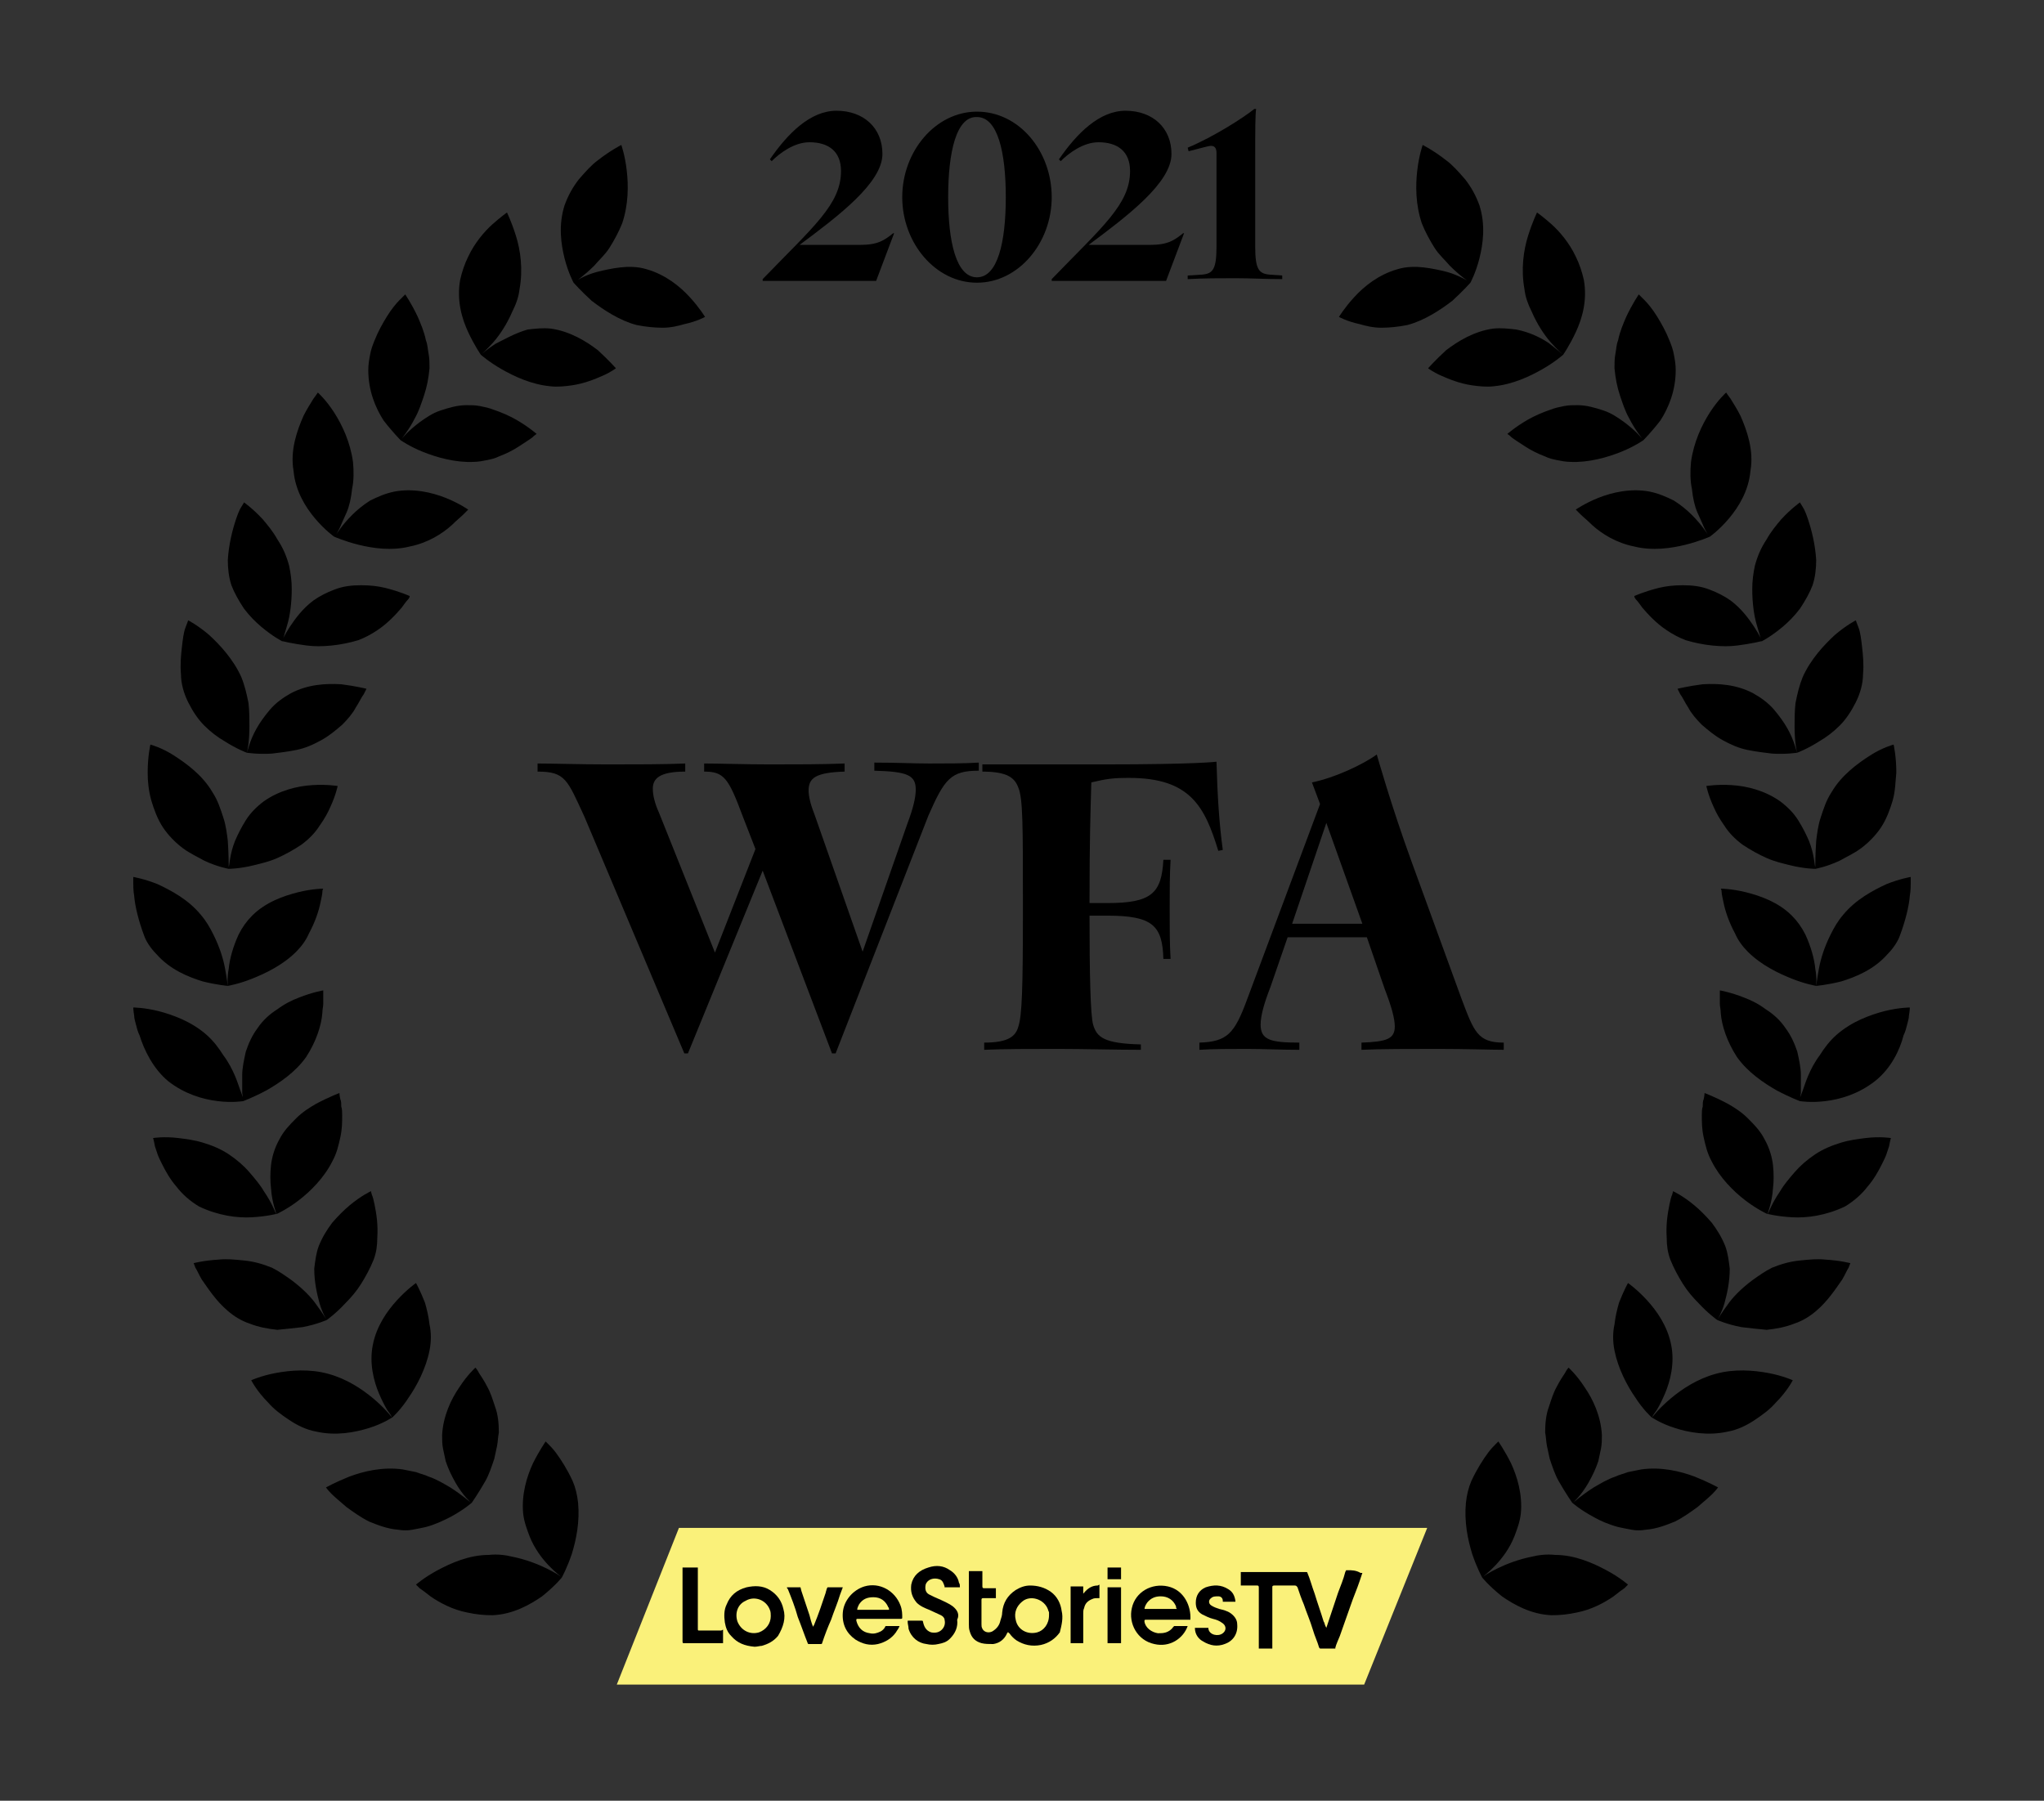 <?xml version="1.0" encoding="utf-8"?>
<!-- Generator: Adobe Illustrator 25.2.0, SVG Export Plug-In . SVG Version: 6.00 Build 0)  -->
<svg version="1.1" id="Layer_1" xmlns="http://www.w3.org/2000/svg" xmlns:xlink="http://www.w3.org/1999/xlink" x="0px" y="0px"
	 viewBox="0 0 227 200" style="enable-background:new 0 0 227 200;" xml:space="preserve">
<rect x="0" y="0" width="227" height="200" fill="#333333" stroke="none"/>
<style type="text/css">
	.st0{fill:#6A25FF;}
	.st1{fill:#763AFE;}
	.st2{fill:#824EFE;}
	.st3{fill:#8E62FD;}
	.st4{fill:#9A77FC;}
	.st5{fill:#FAF17A;}
	.st6{fill:#FFFFFF;}
	.st7{clip-path:url(#SVGID_2_);}
</style>
<g>
	<path class="st0" d="M-231.1-541.5c-0.6-0.5-1.3-0.5-1.9-0.1l-0.3,0.3c0.8,0.6,1.5,1.2,2.3,1.8l0,0
		C-230.4-540.2-230.4-540.9-231.1-541.5z"/>
	<path class="st0" d="M-239.3-547.5c-0.9-0.5-1.8-0.2-2.5,0.7c1.1,0.6,2.1,1.2,3.1,1.8C-238.3-546-238.4-546.9-239.3-547.5z"/>
	<path class="st0" d="M-301.4-549c-0.4-0.8-1.2-1.2-2.1-0.7c-0.8,0.4-1.1,1.2-0.9,2.2L-301.4-549z"/>
	<path class="st0" d="M-313.6-541.1l-3.9-5.6l6.4-4.5l1.2,1.7l-4.4,3.1l1.7,2.4l4.1-2.9l1.1,1.5c0.4-0.3,0.9-0.5,1.3-0.8
		c-0.9-2.2-0.2-4.4,1.8-5.4c2.2-1.1,4.2-0.2,5.3,1.9c0.7-0.3,1.4-0.6,2.1-0.8c0.4-0.6,1.1-1.1,1.9-1.4c0.7-0.2,1.6-0.3,2-0.2
		l-0.2-0.6c-0.2-0.7-0.8-1.1-1.7-0.8c-0.6,0.2-0.9,0.6-0.9,1.2l-2.1,0.7c-0.3-1.5,0.7-3.1,2.5-3.7c2.1-0.7,3.8,0,4.4,1.9l0.3,0.8
		c0.8-0.2,1.6-0.4,2.5-0.6l-0.4-2l-1.3,0.3l-0.4-1.9l1.3-0.3l-0.5-2.3l2.3-0.5l0.5,2.3l1.8-0.4l0.4,1.9l-1.8,0.4l0.4,2
		c1.2-0.2,2.5-0.4,3.7-0.6l-0.3-4l2.3-0.2l0.3,3.9c1-0.1,1.9-0.2,2.9-0.2l-0.3-4l2.4-0.2l0.3,4.1c0.5,0,0.9,0,1.4,0
		c0.3,0,0.6,0,0.9,0l0.2-4l2.4,0.1l0,0.8c0.4-0.6,1.1-1,1.9-0.9c0.4,0,0.8,0.1,0.9,0.2l-0.1,2.4c-0.3-0.2-0.7-0.3-1.2-0.3
		c-0.8,0-1.5,0.3-1.7,1.1l0,0.7c1.3,0.1,2.5,0.2,3.7,0.3c0.5-2.4,2.4-3.9,4.7-3.5c2.5,0.4,3.5,2.4,3.1,4.8c0.4,0.1,0.8,0.2,1.3,0.3
		c0.8-2.2,2.7-3.6,5-2.8c0.9,0.3,1.5,1,1.7,1.5l1.4-4.3l2.3,0.7l-2.4,7.4c1.8,0.7,3.7,1.5,5.4,2.4c1.4-2,3.6-2.6,5.6-1.4
		c2,1.2,2.5,3.4,1.5,5.5c0.5,0.3,1,0.7,1.5,1l2.3-2.8l1.8,1.5l-0.5,0.6c0.7-0.1,1.6,0.1,2.4,0.7c1.5,1.2,1.5,2.9,0.3,4.3l-0.4,0.5
		c8.7,7.7,15.3,17.5,19.1,28.7h14.6c-9.3-34.2-40.6-59.4-77.8-59.4s-68.5,25.2-77.8,59.4h14.6C-332.2-522-324.1-533.1-313.6-541.1z"
		/>
	<path class="st0" d="M-261.9-555.9c-0.9-0.2-1.6,0.3-2,1.3l3.2,0.6C-260.6-554.9-261-555.7-261.9-555.9z"/>
	<path class="st0" d="M-251.2-551.9c-0.1-0.6-0.6-1.2-1.2-1.4c-1.1-0.4-2.1,0.2-2.6,1.3c1.2,0.3,2.3,0.7,3.4,1.1L-251.2-551.9z"/>
	<path class="st0" d="M-273.3-421.3c-29.4,0-54.3-19-63.2-45.4h-14.6c9.3,34.2,40.6,59.4,77.8,59.4s68.5-25.2,77.8-59.4h-14.6
		C-219-440.3-243.9-421.3-273.3-421.3z"/>
	<path class="st1" d="M-229.2-537.9l-3.1,3.8l-1.8-1.5l3.2-3.9c-0.8-0.6-1.5-1.2-2.3-1.8l-3.1,3.8l-1.8-1.5l3-3.7
		c-0.5-0.4-1-0.7-1.5-1c-0.1,0.2-0.1,0.3-0.2,0.5c-1.3,2.2-3.7,2.9-5.8,1.7c-2.1-1.3-2.6-3.7-1.3-5.9c0.1-0.1,0.2-0.2,0.2-0.3
		c-1.8-0.9-3.6-1.7-5.4-2.4l-1.4,4.3l-2.3-0.7l0.2-0.7c-0.5,0.3-1.4,0.5-2.3,0.2c-2.3-0.8-3-3.1-2.3-5.4c0-0.1,0.1-0.1,0.1-0.2
		c-0.4-0.1-0.8-0.2-1.3-0.3v0l-0.1,0.7l-5.6-1c-0.1,1.3,0.4,2.1,1.5,2.3c0.8,0.1,1.4-0.1,1.7-0.8l2.2,0.4c-0.6,1.7-2.1,2.6-4.2,2.3
		c-2.4-0.4-3.8-2.5-3.3-5.1c0-0.1,0-0.1,0.1-0.2c-1.2-0.1-2.5-0.2-3.7-0.3l-0.2,4.5l-2.4-0.1l0.2-4.5c-0.3,0-0.6,0-0.9,0
		c-0.5,0-0.9,0-1.4,0l0.4,4.4l-2.3,0.2l-0.1-0.8c-0.4,0.6-1.2,1.1-2.2,1.1c-1.9,0.2-3.1-1-3.2-2.9l-0.1-1.5
		c-1.3,0.2-2.5,0.4-3.7,0.6l0.3,1.7c0.1,0.7,0.6,0.9,1.1,0.8c0.4-0.1,0.7-0.3,0.9-0.5l0.4,2c-0.3,0.2-0.8,0.4-1.4,0.6
		c-1.7,0.4-2.9-0.3-3.3-2.1l-0.4-2c-0.8,0.2-1.6,0.4-2.5,0.6l1.5,4.3l-2.1,0.7l-0.1-0.4c-0.2,0.4-0.9,0.9-1.8,1.2
		c-1.6,0.5-3.3,0.1-3.9-1.6c-0.3-0.8-0.1-1.6,0.3-2.2c-0.7,0.3-1.4,0.5-2.1,0.8c0,0,0,0.1,0.1,0.1l0.3,0.6l-5,2.6
		c0.6,1.1,1.6,1.5,2.6,1c0.7-0.4,1.1-0.9,0.9-1.7l1.9-1c0.5,1.7-0.1,3.4-2,4.3c-2.2,1.1-4.5,0.3-5.7-2.1c-0.1-0.1-0.1-0.3-0.2-0.4
		c-0.4,0.3-0.9,0.5-1.3,0.8l0.2,0.2l-4.1,2.9l2.6,3.7l-2,1.4l-2.8-4c-10.6,8-18.6,19.1-23,31.9h15c8.2-18.5,26.7-31.4,48.2-31.4
		c21.5,0,40,12.9,48.2,31.4h15C-213.9-520.4-220.5-530.3-229.2-537.9z"/>
	<path class="st1" d="M-294.1-550.3c-0.7,0.2-1.3,0.8-1.1,1.5c0.2,0.7,1.1,0.7,1.8,0.5c0.6-0.2,1.2-0.7,1.2-1.2l-0.2-0.6
		C-292.8-550.4-293.5-550.5-294.1-550.3z"/>
	<path class="st1" d="M-253.9-548.8c0.7,0.2,1.4,0,1.8-0.4l0.6-1.7c-1.1-0.4-2.3-0.8-3.4-1.1c0,0.1-0.1,0.2-0.1,0.3
		C-255.5-550.5-255.1-549.2-253.9-548.8z"/>
	<path class="st1" d="M-241.8-543.3c1,0.6,2.1,0,2.8-1.2c0.1-0.2,0.2-0.4,0.3-0.5c-1-0.6-2.1-1.2-3.1-1.8c-0.1,0.1-0.2,0.3-0.3,0.4
		C-242.8-545.1-242.8-543.9-241.8-543.3z"/>
	<path class="st1" d="M-273.3-421.3c29.4,0,54.3-19,63.2-45.4h-15c-3.8,8.7-9.9,16.1-17.6,21.6v12.4h-4.5v-9.5
		c-4.3,2.5-8.9,4.3-13.9,5.5h7.1v4h-15.3v-2.7c-1.3,0.1-2.7,0.2-4,0.2c-0.1,0-0.3,0-0.4,0c-1.5,1.8-3.6,2.9-6.1,2.9
		c-3.2,0-5.8-1.8-7.3-4.7c-3.1-0.8-6.2-2-9.1-3.4l-3.5,3.7h8.9v4H-306v-3l6.3-6.7c-9.6-5.6-17.3-14.1-21.8-24.3h-15
		C-327.6-440.3-302.7-421.3-273.3-421.3z"/>
	<path class="st1" d="M-278.4-551.8c0.7-0.1,1.3-0.5,1.4-1.3l-0.1-1.4c-1,0.1-1.9,0.1-2.9,0.2l0.1,1.1
		C-279.8-552.3-279.3-551.7-278.4-551.8z"/>
	<path class="st2" d="M-262.3-443.1c1.9-2.1,3.5-3.7,3.5-5.3c0-1.5-1.1-2.7-2.8-2.7c-0.6,0.2-1.1,0.3-1.7,0.5
		c-0.8,0.5-1.2,1.5-1.3,2.6h-4.8c0.1-0.5,0.1-1,0.3-1.5c-1,0.1-2,0.2-3,0.2c0.6,1.6,0.9,3.5,0.9,5.5c0,3.5-1,6.5-2.6,8.5
		c0.1,0,0.3,0,0.4,0c1.4,0,2.7-0.1,4-0.2v-0.3L-262.3-443.1z"/>
	<path class="st2" d="M-284-443.8c0,4.1,1.2,7.3,4.2,7.3c3,0,4.2-3.2,4.2-7.3c0-2.3-0.4-4.3-1.3-5.7c-1.8-0.2-3.5-0.4-5.1-0.8
		C-283.4-449.1-284-446.7-284-443.8z"/>
	<path class="st2" d="M-299.7-442.4l0.7-0.7c1.9-2.1,3.5-3.7,3.5-5.3c0-1.5-1.1-2.7-2.8-2.7c-1.9,0-2.8,1.3-3,3.1h-4.8
		c0.4-4.1,3.3-7.2,7.7-7.2c4.6,0,7.4,2.6,7.4,6.6c0,2.8-2.1,4.9-4.4,7.3l-0.8,0.8c2.9,1.4,5.9,2.5,9.1,3.4c-0.9-1.8-1.4-4.1-1.4-6.7
		c0-3.1,0.8-5.8,2.1-7.8c-7.9-2.9-14.6-8.2-19.2-15.1h-15.9C-317-456.5-309.3-448-299.7-442.4z"/>
	<path class="st2" d="M-273.3-540.6c-21.5,0-40,12.9-48.2,31.4h15.9c5.5-8.3,14.1-14.4,24.1-16.5l-1.8-1.8c-2.8-2.8-2.8-7.3,0-10
		c1.3-1.3,3.1-2.1,5-2.1c1.9,0,3.6,0.7,5,2c1.3-1.3,3.1-2,5-2c1.9,0,3.7,0.7,5,2.1c2.8,2.8,2.8,7.3,0,10l-1.8,1.8
		c10,2.2,18.6,8.2,24.1,16.5h15.9C-233.3-527.7-251.8-540.6-273.3-540.6z"/>
	<path class="st2" d="M-256.1-453.3c1.2,1.1,1.9,2.8,1.9,4.7c0,2.8-2.1,4.9-4.4,7.3l-4.2,4.6h1.8c4.9-1.2,9.6-3,13.9-5.5v-7.4
		l-5.1,2.6v-4.5l6.7-3.3h2.9v9.7c7.6-5.5,13.7-12.9,17.6-21.6H-241C-244.8-461-250-456.4-256.1-453.3z"/>
	<path class="st3" d="M-286.4-451.6c1.5-2.3,3.8-3.6,6.6-3.6c3.6,0,6.4,2.3,7.8,5.9c1,0,2-0.1,3-0.2c0.9-3.3,3.6-5.7,7.4-5.7
		c2.4,0,4.3,0.7,5.5,1.9c6.1-3.1,11.4-7.7,15.1-13.4h-19.8c-3.7,2.2-7.9,3.4-12.5,3.4s-8.8-1.2-12.5-3.4h-19.8
		C-301.1-459.8-294.3-454.4-286.4-451.6z"/>
	<path class="st3" d="M-279.8-451.1c-0.9,0-1.6,0.3-2.2,0.8c1.7,0.4,3.4,0.7,5.1,0.8C-277.6-450.5-278.5-451.1-279.8-451.1z"/>
	<path class="st3" d="M-261.6-451.1c-0.7,0-1.2,0.2-1.7,0.5C-262.8-450.8-262.2-450.9-261.6-451.1
		C-261.6-451.1-261.6-451.1-261.6-451.1z"/>
	<path class="st3" d="M-265.1-525.7l-0.4,0.4c0,0-5.5,5.5-6.6,6.6c-0.3,0.3-0.8,0.5-1.3,0.5c-0.5,0-0.9-0.2-1.3-0.5
		c-1.1-1.1-6.6-6.6-6.6-6.6l-0.4-0.4c-10,2.2-18.6,8.2-24.1,16.5h19.8c3.7-2.2,7.9-3.4,12.5-3.4s8.8,1.2,12.5,3.4h19.8
		C-246.5-517.5-255.1-523.6-265.1-525.7z"/>
	<path class="st4" d="M-285.8-509.2h25c-3.7-2.2-7.9-3.4-12.5-3.4S-282.2-511.4-285.8-509.2z"/>
	<path class="st4" d="M-260.8-466.7h-25c3.7,2.2,7.9,3.4,12.5,3.4S-264.5-464.6-260.8-466.7z"/>
	<path class="st5" d="M-163.6-509.2h-23.3c-9.5-38.9-44.6-67.8-86.5-67.8s-77,28.9-86.5,67.8h-6.5l-16.8,42.5h23.3
		c9.5,38.9,44.6,67.8,86.5,67.8s77-28.9,86.5-67.8h6.2L-163.6-509.2z M-273.3-568.6c37.2,0,68.5,25.2,77.8,59.4h-14.6h-15H-241
		h-19.8h-25h-19.8h-15.9h-15h-14.6C-341.8-543.4-310.5-568.6-273.3-568.6z M-224.5-478.4c-1-0.6-2-1.9-2.1-3.7c0.1,0,0.2,0,0.3,0
		c1,0,1.9,0,2.9,0c0.1,0,0.2,0,0.2,0h0.1c0,0,0,0,0,0.2c0,0,0,0.1,0,0.1c0.2,1.6,2.5,2.2,3.8,1.2c0.8-0.7,0.8-2-0.1-2.6
		c-0.8-0.6-1.7-0.8-2.6-1.1c-1-0.3-2-0.6-2.8-1.2c-1.1-0.8-1.7-1.8-1.6-3.2c0.1-1.9,1.1-3.3,2.8-4c2.1-0.9,4.1-0.8,6,0.4
		c1.2,0.7,1.8,1.9,2,3.2c0,0,0,0.1,0,0.1c0,0.2,0,0.3,0,0.3s-0.1,0-0.2,0c0,0-0.1,0-0.1,0c-0.1,0-0.1,0-0.2,0c-1,0-3,0-3,0
		c0-0.1,0-0.4,0-0.4c-0.1-0.7-0.7-1.2-1.3-1.3c-0.7-0.1-1.4-0.1-2,0.5c-0.6,0.6-0.6,1.5,0.1,2.1c0.6,0.5,1.4,0.7,2.2,1
		c1.1,0.3,2.2,0.6,3.2,1.2c1.1,0.7,1.7,1.7,1.8,2.9c0.2,2.5-1.1,4.5-3.5,5.3C-220.7-477-222.6-477.2-224.5-478.4z M-240.2-483.7
		c0.3,1.8,2,3.1,3.7,3.3c0.8,0.1,1.5,0,2.3-0.2c0.9-0.3,1.5-0.8,2-1.6l0.2-0.3h3.6l0,0c0,0,0,0,0,0c-1.4,3.4-5,5.8-9.1,4.9
		c-4.6-1-7.1-5.6-6.1-9.8c1.1-4.6,5.5-7,9.8-6c4.3,1.1,6.5,5.3,5.9,9h-0.4c-3.8,0-7.6,0-11.4,0
		C-240.3-484.3-240.3-484.2-240.2-483.7z M-260.1-478.1C-260.1-478.1-260.1-478.1-260.1-478.1c0-4.9,0-9.7,0-14.5v-0.4h3.4v0.4h0
		c0,0.3,0,0.6,0,1c0,0.1,0,0.2,0,0.4c0.1-0.1,0.2-0.2,0.3-0.3c0.8-1.3,2.1-1.8,3.6-1.9l0,0h0.3v3.6l-0.2,0c0,0-0.1,0-0.2,0
		c-0.5,0.1-1,0.1-1.5,0.2c-1.2,0.3-1.9,1.1-2.2,2.3c-0.1,0.5-0.1,1-0.1,1.5c0,2.5,0,5,0,7.5v0.1c0,0.1,0,0.2,0,0.4v0h-1.8
		c-0.5,0-1,0-1.5,0c0,0-0.1,0-0.1,0h-0.2V-478.1z M-250.2-481L-250.2-481c0-2.9,0-5.9,0-8.8h0h0v-3.2h3.6v3.2h0c0,1.5,0,3,0,4.4
		c0,1.5,0,2.9,0,4.4h0v3.2h-3.6V-481z M-250.2-495.2v-3.2h3.6v3.2H-250.2z M-294.9-481.6c0.8-0.7,1.1-1.7,0.8-2.7
		c-0.1-0.6-0.5-1-1.1-1.3c-1.1-0.5-2.1-1-3.2-1.4c-1.3-0.5-2.5-1-3.5-1.9c-1.4-1.3-1.9-2.9-1.5-4.8c0.5-2.6,2.2-4.1,4.7-4.7
		c2-0.5,4-0.3,5.8,0.8c1.3,0.8,2,2,2.4,3.4c0.1,0.3,0.1,0.7,0.2,1h0c0,0.1,0,0.3,0,0.3h-0.1c0,0,0,0,0,0c0,0-0.1,0-0.2,0
		c-0.6,0-1.1,0-1.7,0c-0.4,0-0.8,0-1.2,0c-0.1,0-0.3,0-0.4,0c-0.1,0-0.2,0-0.3,0c-0.1,0-0.2,0-0.2,0c0,0,0-0.2,0-0.3c0,0,0,0,0,0
		c-0.2-0.9-0.6-1.6-1.5-2c-1.4-0.6-3.1,0-3.6,1.4c-0.4,1-0.2,2,0.9,2.6c1.1,0.6,2.2,1,3.3,1.5c1.1,0.5,2.2,1,3.2,1.8
		c1.2,1,1.9,2.2,2,3.8c0.1,2-0.5,3.8-2.1,5.1c-0.9,0.8-2,1.2-3.2,1.4c-1.1,0.2-2.1,0.2-3.2,0c-2.2-0.4-4.2-1.6-5-4.2
		c-0.2-0.6-0.2-1.3-0.3-1.9c0-0.2,0.1-0.4,0.3-0.4c1.1,0,2.2,0,3.3,0c0.2,0,0.3,0.1,0.4,0.4c0.1,1.2,0.7,2.4,2.1,2.8
		C-296.7-480.6-295.7-480.8-294.9-481.6z M-287.6-481.4c-0.1-0.6-0.2-1.2-0.2-1.9c0-4.6,0-9.1,0-13.7h0v-0.8h3.7v0.8h0
		c0,1.2,0,2.3,0,3.5c0,0.3,0.1,0.4,0.4,0.4c0.9,0,1.7,0,2.6,0v0h0.8v2.6h0v0c-0.1,0-0.3,0-0.4,0c-1,0-2,0-3,0
		c-0.3,0-0.4,0.1-0.4,0.4c0,2.2,0,4.5,0,6.7c0,0.4,0.1,0.9,0.3,1.3c0.5,1,1.6,1.3,2.6,0.8c1.2-0.6,1.8-1.6,2.2-2.8
		c0.2-0.7,0.3-1.5,0.4-2.2c0.3-2.6,1.4-4.7,3.7-6.1c1.2-0.8,2.6-1.1,4-1.2c2.1-0.1,4,0.4,5.6,1.7c1.6,1.3,2.6,3,2.9,5.1
		c0.3,2-0.1,3.9-1.1,5.6c-1.2,1.9-2.9,3.1-5.1,3.5c-2.4,0.5-4.6,0.2-6.6-1.2c-0.8-0.5-1.4-1.2-1.9-1.9c-0.1-0.1-0.1-0.1-0.2-0.2
		c0,0-0.1,0-0.1-0.1c-0.1,0.1-0.2,0.2-0.2,0.4c-0.8,1.5-2,2.4-3.7,2.6c-1,0.2-2.1,0.2-3.1-0.1C-286.1-478.7-287.2-479.7-287.6-481.4
		z M-306.1-488.1c0.4,1.2,0.5,2.4,0.4,3.6c0,0.3-0.2,0.3-0.4,0.3c-3.9,0-7.7,0-11.6,0c-0.4,0-0.5,0.1-0.4,0.5c0.4,1.8,1.8,3,3.7,3.3
		c1.1,0.1,2.1,0,3-0.5c0.6-0.3,1-0.8,1.3-1.3c0.1-0.1,0.2-0.2,0.3-0.2c1.1,0,2.2,0,3.3,0c0,0,0.1,0,0.2,0.1c-0.3,0.6-0.6,1.1-1,1.6
		c-1.2,1.7-2.8,2.8-4.8,3.2c-2.2,0.5-4.3,0.1-6.2-1.2c-2.5-1.8-3.7-4.2-3.5-7.3c0.2-3.4,2.6-6.3,5.8-7.2
		C-311.8-494.4-307.5-492.2-306.1-488.1z M-352.1-480.1c-0.9-1.1-1.5-2.3-1.8-3.7c-0.3-1.7-0.2-3.3,0.4-4.8c1-2.4,2.8-4,5.4-4.6
		c2.2-0.5,4.4-0.3,6.4,0.8c2,1.1,3.3,2.9,3.8,5.2c0.6,2.6,0,4.9-1.6,7c-1.1,1.4-2.6,2.3-4.3,2.7c-0.7,0.1-1.4,0.2-2,0.3
		C-348.3-477.4-350.5-478.2-352.1-480.1z M-337-493.1c0,0,0.1,0,0.1,0H-337l3.7,0l0.3,0.9l0,0c0.8,2.2,1.5,4.4,2.3,6.6
		c0.4,1,0.7,2,1.1,3.2c0.1-0.2,0.2-0.3,0.2-0.4c1-2.9,2-5.9,3.1-8.8c0.1-0.3,0.2-0.7,0.3-1l0,0l0.2-0.5h1.7l-0.1,0
		c0.7,0,1.4,0,2.1,0c-0.2,0.7-0.5,1.3-0.7,1.9c-0.8,2.3-1.7,4.5-2.5,6.8c-0.8,2.1-1.6,4.2-2.3,6.3c-0.1,0.3-0.2,0.3-0.5,0.3
		c-0.9,0-1.9,0-2.8,0c-0.2,0-0.4,0-0.4-0.3c-0.9-2.4-1.8-4.7-2.6-7.1c-0.9-2.5-1.8-5-2.8-7.5C-336.9-492.8-337-492.9-337-493.1z
		 M-365-477.8c-0.3,0-0.4-0.2-0.4-0.4c0-3.3,0-6.6,0-9.8c0-3.3,0-6.5,0-9.8c0,0,0-0.1,0-0.1v-0.4h4.1v0.4h0c0,5.4,0,10.7,0,16.1
		c0,0.5,0,0.5,0.5,0.5c2,0,3.9,0,5.9,0h0v0h0.4v3.6h-0.1c0,0-0.1,0-0.2,0C-358.2-477.8-361.6-477.8-365-477.8z M-273.3-407.3
		c-37.2,0-68.5-25.2-77.8-59.4h14.6h15h15.9h19.8h25h19.8h15.9h15h14.6C-204.8-432.5-236.1-407.3-273.3-407.3z M-182.1-495.6
		c-0.8,2.2-1.6,4.4-2.4,6.7c-1,2.8-2,5.6-3,8.3c-0.4,1-0.7,2.1-1.1,3.1l-0.1,0.3h-4.1l-0.1-0.3c0,0,0,0,0,0
		c-0.6-1.6-1.2-3.3-1.7-4.9c-0.8-2.2-1.6-4.5-2.4-6.7c-0.5-1.5-1.1-3-1.6-4.6c-0.1-0.3-0.3-0.5-0.6-0.4c-1.8,0-3.7,0-5.5,0
		c-0.3,0-0.4,0.1-0.4,0.4c0,5.3,0,10.6,0,15.9h0v0.7h-3.6v-0.4c0,0,0,0,0,0c0-5.4,0-10.8,0-16.2c0-0.3-0.1-0.4-0.4-0.4
		c-1.4,0-2.8,0-4.2,0c0,0-0.1,0-0.1,0h-0.3v-3.6h0.8v0c5.6,0,11.2,0,16.8,0c0.3,0,0.4,0.1,0.5,0.4c0.6,1.9,1.3,3.8,1.9,5.7
		c0.8,2.5,1.7,5.1,2.5,7.6c0.1,0.4,0.3,0.9,0.4,1.3l0.3,0.5l0.3-0.6c0.5-1.5,1-2.9,1.5-4.4c0.5-1.5,1-2.9,1.5-4.4
		c0.6-1.9,1.3-3.7,1.9-5.6l0.2-0.5h0.5c1.1,0,2.2,0,3.3,0c0.1,0,0.2,0,0.4,0C-181.6-497-181.8-496.3-182.1-495.6z"/>
	<path class="st5" d="M-341.2-485.4c-0.1-0.5-0.2-1.1-0.3-1.6c-1-2.8-4.1-3.9-6.5-2.5c-2,1.1-2.8,3.5-2.1,5.7
		c0.8,2.4,3.3,3.7,5.8,2.9C-342.5-481.6-341.3-483.3-341.2-485.4z"/>
	<path class="st5" d="M-231.4-487c-0.1-0.3-0.1-0.5-0.2-0.7c-0.6-1.7-2.2-2.8-4.1-2.8c-1.5,0-2.8,0.5-3.7,1.7
		c-0.4,0.5-0.7,1.1-0.7,1.8H-231.4z"/>
	<path class="st5" d="M-317.5-488.5c-0.3,0.4-0.5,0.9-0.5,1.5h8.3c0.4,0,0.5,0,0.4-0.4c0-0.2-0.1-0.3-0.2-0.5
		c-0.8-1.7-2.2-2.5-4-2.6C-315.2-490.5-316.6-489.9-317.5-488.5z"/>
	<path class="st5" d="M-269.3-480.9c1.8-0.5,3.3-2.2,3.2-4.6c0-0.2,0-0.5,0-0.8c0-0.3-0.1-0.6-0.2-0.9c-0.9-2.8-4.7-4-7-2.1
		c-1.6,1.3-2.1,2.9-1.7,4.9C-274.5-481.7-271.8-480.2-269.3-480.9z"/>
	<path d="M-185-497.8h-0.5l-0.2,0.5c-0.6,1.9-1.2,3.7-1.9,5.6c-0.5,1.5-1,2.9-1.5,4.4c-0.5,1.5-1,2.9-1.5,4.4l-0.3,0.6l-0.3-0.5
		c-0.2-0.4-0.3-0.9-0.4-1.3c-0.8-2.5-1.7-5.1-2.5-7.6c-0.6-1.9-1.3-3.8-1.9-5.7c-0.1-0.2-0.2-0.4-0.5-0.4c-5.6,0-11.2,0-16.8,0v0
		h-0.8v3.6h0.3c0,0,0.1,0,0.1,0c1.4,0,2.8,0,4.2,0c0.3,0,0.4,0.1,0.4,0.4c0,5.4,0,10.8,0,16.2c0,0,0,0,0,0v0.4h3.6v-0.7h0
		c0-5.3,0-10.6,0-15.9c0-0.3,0.1-0.4,0.4-0.4c1.8,0,3.7,0,5.5,0c0.4,0,0.5,0.1,0.6,0.4c0.5,1.5,1.1,3,1.6,4.6
		c0.8,2.2,1.6,4.5,2.4,6.7c0.6,1.6,1.2,3.2,1.7,4.9c0,0,0,0,0,0l0.1,0.3h4.1l0.1-0.3c0.4-1,0.7-2.1,1.1-3.1c1-2.8,2-5.6,3-8.3
		c0.8-2.2,1.6-4.4,2.4-6.7c0.2-0.7,0.5-1.4,0.8-2.2c-0.2,0-0.3,0-0.4,0C-182.8-497.8-183.9-497.8-185-497.8z"/>
	<path d="M-281.5-478c1.7-0.3,2.9-1.1,3.7-2.6c0.1-0.1,0.1-0.2,0.2-0.4c0.1,0,0.1,0,0.1,0.1c0.1,0.1,0.1,0.1,0.2,0.2
		c0.5,0.8,1.2,1.4,1.9,1.9c2,1.3,4.2,1.7,6.6,1.2c2.2-0.4,3.9-1.6,5.1-3.5c1.1-1.7,1.5-3.6,1.1-5.6c-0.3-2.1-1.3-3.8-2.9-5.1
		c-1.6-1.3-3.5-1.8-5.6-1.7c-1.4,0.1-2.8,0.4-4,1.2c-2.2,1.4-3.4,3.5-3.7,6.1c-0.1,0.7-0.2,1.5-0.4,2.2c-0.4,1.2-1,2.2-2.2,2.8
		c-1,0.5-2.1,0.2-2.6-0.8c-0.2-0.4-0.3-0.8-0.3-1.3c0-2.2,0-4.5,0-6.7c0-0.3,0.1-0.4,0.4-0.4c1,0,2,0,3,0c0.1,0,0.2,0,0.4,0v0h0
		v-2.6h-0.8v0c-0.9,0-1.7,0-2.6,0c-0.3,0-0.4-0.1-0.4-0.4c0-1.2,0-2.3,0-3.5h0v-0.8h-3.7v0.8h0c0,4.6,0,9.1,0,13.7
		c0,0.6,0.1,1.3,0.2,1.9c0.4,1.7,1.5,2.7,3.1,3.3C-283.5-477.8-282.5-477.8-281.5-478z M-273.3-489.2c2.3-1.9,6.2-0.7,7,2.1
		c0.1,0.3,0.2,0.6,0.2,0.9c0,0.3,0,0.6,0,0.8c0,2.3-1.4,4-3.2,4.6c-2.6,0.8-5.3-0.8-5.8-3.4C-275.4-486.3-274.9-488-273.3-489.2z"/>
	<path d="M-299.8-483.8c0-0.3-0.1-0.4-0.4-0.4c-1.1,0-2.2,0-3.3,0c-0.3,0-0.3,0.1-0.3,0.4c0.1,0.6,0.2,1.3,0.3,1.9
		c0.7,2.6,2.7,3.8,5,4.2c1.1,0.2,2.1,0.2,3.2,0c1.2-0.2,2.3-0.6,3.2-1.4c1.6-1.3,2.1-3.1,2.1-5.1c-0.1-1.6-0.7-2.8-2-3.8
		c-1-0.8-2.1-1.3-3.2-1.8c-1.1-0.5-2.2-1-3.3-1.5c-1.1-0.6-1.2-1.6-0.9-2.6c0.5-1.4,2.2-2,3.6-1.4c0.9,0.4,1.3,1.1,1.5,2
		c0,0,0,0,0,0c0,0.1,0,0.3,0,0.3c0,0,0.1,0,0.2,0c0.1,0,0.1,0,0.3,0c0.1,0,0.3,0,0.4,0c0.4,0,0.8,0,1.2,0c0.6,0,1.1,0,1.7,0
		c0.1,0,0.1,0,0.2,0c0,0,0,0,0,0h0.1c0,0,0-0.1,0-0.3h0c-0.1-0.3-0.1-0.7-0.2-1c-0.3-1.5-1.1-2.6-2.4-3.4c-1.8-1.1-3.8-1.4-5.8-0.8
		c-2.5,0.7-4.2,2.1-4.7,4.7c-0.4,1.9,0.1,3.5,1.5,4.8c1,0.9,2.3,1.4,3.5,1.9c1.1,0.4,2.1,0.9,3.2,1.4c0.5,0.3,0.9,0.7,1.1,1.3
		c0.3,1.1,0,2-0.8,2.7c-0.8,0.8-1.8,0.9-2.8,0.6C-299.1-481.3-299.7-482.5-299.8-483.8z"/>
	<path d="M-315.9-493.2c-3.3,0.9-5.6,3.8-5.8,7.2c-0.2,3.1,1,5.5,3.5,7.3c1.9,1.3,4,1.6,6.2,1.2c2-0.4,3.6-1.6,4.8-3.2
		c0.4-0.5,0.6-1.1,1-1.6c-0.1,0-0.2-0.1-0.2-0.1c-1.1,0-2.2,0-3.3,0c-0.1,0-0.3,0.1-0.3,0.2c-0.4,0.5-0.8,1-1.3,1.3
		c-0.9,0.5-1.9,0.6-3,0.5c-1.9-0.3-3.3-1.5-3.7-3.3c-0.1-0.4,0-0.5,0.4-0.5c3.9,0,7.7,0,11.6,0c0.2,0,0.4,0,0.4-0.3
		c0.1-1.2,0-2.4-0.4-3.6C-307.5-492.2-311.8-494.4-315.9-493.2z M-309.5-487.9c0.1,0.2,0.1,0.3,0.2,0.5c0.1,0.4,0.1,0.4-0.4,0.4
		h-8.3c0-0.6,0.2-1.1,0.5-1.5c0.9-1.4,2.3-2,4-2C-311.7-490.4-310.4-489.6-309.5-487.9z"/>
	<path d="M-239.8-484.3c3.8,0,7.6,0,11.4,0h0.4c0.6-3.7-1.5-8-5.9-9c-4.4-1.1-8.7,1.3-9.8,6c-1,4.2,1.4,8.7,6.1,9.8
		c4.1,0.9,7.8-1.5,9.1-4.9c0,0,0,0,0,0l0,0h-3.6l-0.2,0.3c-0.5,0.7-1.2,1.3-2,1.6c-0.7,0.2-1.5,0.3-2.3,0.2
		c-1.7-0.2-3.3-1.4-3.7-3.3C-240.3-484.2-240.3-484.3-239.8-484.3z M-239.4-488.8c1-1.2,2.2-1.7,3.7-1.7c1.9,0,3.5,1.1,4.1,2.8
		c0.1,0.2,0.1,0.4,0.2,0.7h-8.7C-240.2-487.7-239.9-488.3-239.4-488.8z"/>
	<path d="M-343.8-477.6c1.8-0.4,3.2-1.3,4.3-2.7c1.6-2.1,2.2-4.4,1.6-7c-0.5-2.3-1.7-4-3.8-5.2c-2-1.1-4.2-1.3-6.4-0.8
		c-2.6,0.6-4.3,2.2-5.4,4.6c-0.7,1.5-0.8,3.2-0.4,4.8c0.3,1.4,0.9,2.6,1.8,3.7c1.6,1.9,3.8,2.7,6.2,2.8
		C-345.2-477.4-344.5-477.5-343.8-477.6z M-350.2-483.9c-0.7-2.2,0.1-4.6,2.1-5.7c2.4-1.4,5.6-0.3,6.5,2.5c0.2,0.5,0.2,1.1,0.3,1.6
		c-0.1,2.1-1.3,3.9-3.2,4.5C-346.9-480.2-349.4-481.4-350.2-483.9z"/>
	<path d="M-331.5-478.1c0.1,0.2,0.2,0.3,0.4,0.3c0.9,0,1.9,0,2.8,0c0.3,0,0.4-0.1,0.5-0.3c0.8-2.1,1.6-4.2,2.3-6.3
		c0.8-2.3,1.7-4.5,2.5-6.8c0.2-0.6,0.5-1.2,0.7-1.9c-0.7,0-1.4,0-2.1,0l0.1,0h-1.7l-0.2,0.5l0,0c-0.1,0.3-0.2,0.7-0.3,1
		c-1,2.9-2,5.9-3.1,8.8c0,0.1-0.1,0.2-0.2,0.4c-0.4-1.1-0.7-2.1-1.1-3.2c-0.8-2.2-1.5-4.4-2.3-6.6l0,0l-0.3-0.9h-3.7l0.1,0
		c0,0-0.1,0-0.1,0c0.1,0.2,0.1,0.3,0.1,0.4c0.9,2.5,1.8,5,2.8,7.5C-333.3-482.8-332.4-480.5-331.5-478.1z"/>
	<path d="M-354.6-477.9h0.1v-3.6h-0.4v0h0c-2,0-3.9,0-5.9,0c-0.5,0-0.5,0-0.5-0.5c0-5.4,0-10.7,0-16.1h0v-0.4h-4.1v0.4
		c0,0,0,0,0,0.1c0,3.3,0,6.5,0,9.8c0,3.3,0,6.6,0,9.8c0,0.3,0,0.4,0.4,0.4c3.4,0,6.8,0,10.2,0C-354.7-477.8-354.7-477.8-354.6-477.9
		z"/>
	<path d="M-259.8-477.8c0.5,0,1,0,1.5,0h1.8v0c0-0.1,0-0.3,0-0.4v-0.1c0-2.5,0-5,0-7.5c0-0.5,0-1,0.1-1.5c0.2-1.2,1-2,2.2-2.3
		c0.5-0.1,1-0.2,1.5-0.2c0.1,0,0.1,0,0.2,0l0.2,0v-3.6h-0.3l0,0c-1.5,0.1-2.7,0.6-3.6,1.9c-0.1,0.1-0.2,0.2-0.3,0.3
		c0-0.2,0-0.3,0-0.4c0-0.3,0-0.6,0-1h0v-0.4h-3.4v0.4c0,4.8,0,9.7,0,14.5c0,0,0,0,0,0v0.3h0.2C-259.9-477.8-259.8-477.8-259.8-477.8
		z"/>
	<rect x="-250.2" y="-498.4" width="3.6" height="3.2"/>
	<path d="M-246.6-481L-246.6-481c0-1.5,0-2.9,0-4.4c0-1.5,0-3,0-4.4h0v-3.2h-3.6v3.2h0h0c0,2.9,0,5.9,0,8.8h0v3.2h3.6V-481z"/>
	<path d="M-218.6-477.7c2.4-0.8,3.8-2.8,3.5-5.3c-0.1-1.2-0.7-2.2-1.8-2.9c-1-0.6-2.1-0.9-3.2-1.2c-0.8-0.2-1.5-0.4-2.2-1
		c-0.7-0.5-0.7-1.4-0.1-2.1c0.6-0.6,1.2-0.6,2-0.5c0.7,0.1,1.2,0.6,1.3,1.3c0,0,0,0.3,0,0.4c0,0,2,0,3,0c0.1,0,0.1,0,0.2,0
		c0,0,0.1,0,0.1,0c0.2,0,0.2,0,0.2,0s0,0,0-0.3c0,0,0-0.1,0-0.1c-0.2-1.4-0.8-2.5-2-3.2c-1.9-1.2-4-1.3-6-0.4
		c-1.7,0.8-2.7,2.1-2.8,4c-0.1,1.4,0.5,2.4,1.6,3.2c0.9,0.6,1.9,0.9,2.8,1.2c0.9,0.3,1.8,0.6,2.6,1.1c0.9,0.6,0.9,1.9,0.1,2.6
		c-1.2,1-3.6,0.5-3.8-1.2c0,0,0-0.1,0-0.1c0-0.2,0-0.2,0-0.2h-0.1c-0.1,0-0.1,0-0.2,0c-1,0-1.9,0-2.9,0c-0.1,0-0.2,0-0.3,0
		c0.1,1.8,1.1,3.1,2.1,3.7C-222.6-477.2-220.7-477-218.6-477.7z"/>
	<polygon class="st6" points="-308.8,-538.5 -311.4,-542.2 -307.3,-545 -307.5,-545.2 -308.5,-546.7 -312.6,-543.9 -314.3,-546.3 
		-309.9,-549.4 -311.1,-551.1 -317.5,-546.7 -313.6,-541.1 -310.8,-537.1 	"/>
	<path class="st6" d="M-300.3-543.5c1.9-1,2.6-2.6,2-4.3l-1.9,1c0.2,0.7-0.2,1.3-0.9,1.7c-0.9,0.5-1.9,0.1-2.6-1l5-2.6l-0.3-0.6
		c0,0,0-0.1-0.1-0.1c-1.1-2.1-3.1-3-5.3-1.9c-2,1-2.7,3.2-1.8,5.4c0.1,0.1,0.1,0.3,0.2,0.4C-304.8-543.2-302.5-542.4-300.3-543.5z
		 M-303.4-549.7c0.9-0.4,1.7-0.1,2.1,0.7l-2.9,1.5C-304.6-548.5-304.3-549.3-303.4-549.7z"/>
	<path class="st6" d="M-297.3-548.1c0.6,1.7,2.3,2.1,3.9,1.6c0.9-0.3,1.6-0.9,1.8-1.2l0.1,0.4l2.1-0.7l-1.5-4.3l-0.3-0.8
		c-0.7-1.9-2.3-2.7-4.4-1.9c-1.8,0.6-2.8,2.2-2.5,3.7l2.1-0.7c0-0.5,0.3-0.9,0.9-1.2c0.9-0.3,1.5,0.1,1.7,0.8l0.2,0.6
		c-0.4-0.1-1.3-0.1-2,0.2c-0.8,0.3-1.5,0.8-1.9,1.4C-297.4-549.7-297.5-548.9-297.3-548.1z M-293.4-548.3c-0.7,0.2-1.5,0.2-1.8-0.5
		c-0.2-0.7,0.4-1.2,1.1-1.5c0.6-0.2,1.4-0.2,1.7,0.2l0.2,0.6C-292.3-549-292.8-548.5-293.4-548.3z"/>
	<path class="st6" d="M-284.6-548.9c0.6-0.1,1.2-0.3,1.4-0.6l-0.4-2c-0.2,0.2-0.6,0.4-0.9,0.5c-0.6,0.1-1-0.1-1.1-0.8l-0.3-1.7
		l-0.4-2l1.8-0.4l-0.4-1.9l-1.8,0.4l-0.5-2.3l-2.3,0.5l0.5,2.3l-1.3,0.3l0.4,1.9l1.3-0.3l0.4,2l0.4,2
		C-287.5-549.1-286.3-548.5-284.6-548.9z"/>
	<path class="st6" d="M-278.9-549.6c1-0.1,1.8-0.6,2.2-1.1l0.1,0.8l2.3-0.2l-0.4-4.4l-0.3-4.1l-2.4,0.2l0.3,4l0.1,1.4
		c-0.1,0.8-0.7,1.2-1.4,1.3c-0.9,0.1-1.4-0.5-1.5-1.4l-0.1-1.1l-0.3-3.9l-2.3,0.2l0.3,4l0.1,1.5C-282-550.7-280.8-549.5-278.9-549.6
		z"/>
	<path class="st6" d="M-270.3-550l0.2-4.5l0-0.7c0.2-0.8,0.9-1.2,1.7-1.1c0.4,0,0.8,0.1,1.2,0.3l0.1-2.4c-0.1-0.1-0.5-0.2-0.9-0.2
		c-0.8,0-1.6,0.3-1.9,0.9l0-0.8l-2.4-0.1l-0.2,4l-0.2,4.5L-270.3-550z"/>
	<path class="st6" d="M-263.1-549c2.1,0.4,3.6-0.6,4.2-2.3l-2.2-0.4c-0.3,0.7-0.9,0.9-1.7,0.8c-1-0.2-1.6-1-1.5-2.3l5.6,1l0.1-0.7v0
		c0.4-2.5-0.6-4.4-3.1-4.8c-2.3-0.4-4.2,1.1-4.7,3.5c0,0.1,0,0.1-0.1,0.2C-266.8-551.5-265.5-549.4-263.1-549z M-261.9-555.9
		c1,0.2,1.4,0.9,1.2,1.8l-3.2-0.6C-263.6-555.6-262.8-556-261.9-555.9z"/>
	<path class="st6" d="M-255.1-547.1c0.9,0.3,1.8,0.1,2.3-0.2l-0.2,0.7l2.3,0.7l1.4-4.3l2.4-7.4l-2.3-0.7l-1.4,4.3
		c-0.2-0.6-0.9-1.2-1.7-1.5c-2.3-0.8-4.2,0.6-5,2.8c0,0.1-0.1,0.1-0.1,0.2C-258.1-550.2-257.4-547.8-255.1-547.1z M-252.4-553.4
		c0.6,0.2,1.1,0.8,1.2,1.4l-0.3,1l-0.6,1.7c-0.4,0.5-1.2,0.7-1.8,0.4c-1.2-0.4-1.6-1.6-1.2-2.9c0-0.1,0.1-0.2,0.1-0.3
		C-254.5-553.1-253.5-553.7-252.4-553.4z"/>
	<path class="st6" d="M-242.8-541.5c2.1,1.3,4.5,0.6,5.8-1.7c0.1-0.2,0.2-0.3,0.2-0.5c1-2.1,0.4-4.3-1.5-5.5c-2-1.2-4.3-0.6-5.6,1.4
		c-0.1,0.1-0.2,0.2-0.2,0.3C-245.4-545.2-244.9-542.8-242.8-541.5z M-239.3-547.5c0.9,0.5,1,1.5,0.6,2.5c-0.1,0.2-0.2,0.4-0.3,0.5
		c-0.7,1.2-1.8,1.8-2.8,1.2c-1-0.6-1-1.8-0.3-3c0.1-0.2,0.2-0.3,0.3-0.4C-241.1-547.6-240.2-548-239.3-547.5z"/>
	<path class="st6" d="M-236.4-537.4l3.1-3.8l0.3-0.3c0.6-0.5,1.4-0.4,1.9,0.1c0.7,0.6,0.7,1.3,0.1,2l0,0l-3.2,3.9l1.8,1.5l3.1-3.8
		l0.4-0.5c1.2-1.5,1.1-3.1-0.3-4.3c-0.8-0.6-1.7-0.8-2.4-0.7l0.5-0.6l-1.8-1.5l-2.3,2.8l-3,3.7L-236.4-537.4z"/>
	<path class="st4" d="M-267.6-527.5l2.1-2.1c1.6-1.6,1.6-4.2,0-5.8c-0.8-0.8-1.8-1.2-2.9-1.2c-1.1,0-2.1,0.4-2.9,1.2l-2.1,2.1
		l-2.1-2.1c-0.8-0.8-1.8-1.2-2.9-1.2c-1.1,0-2.1,0.4-2.9,1.2c-1.6,1.6-1.6,4.2,0,5.8l2.1,2.1c0,0,3.8,3.8,5.7,5.7
		C-271.4-523.7-267.6-527.5-267.6-527.5z"/>
	<path class="st6" d="M-274.6-518.8c0.3,0.3,0.8,0.5,1.3,0.5c0.5,0,0.9-0.2,1.3-0.5c1.1-1.1,6.6-6.6,6.6-6.6l0.4-0.4l1.8-1.8
		c2.8-2.8,2.8-7.3,0-10c-1.3-1.3-3.1-2.1-5-2.1c-1.9,0-3.6,0.7-5,2c-1.3-1.3-3.1-2-5-2c-1.9,0-3.7,0.7-5,2.1c-2.8,2.8-2.8,7.3,0,10
		l1.8,1.8l0.4,0.4C-281.2-525.4-275.7-519.9-274.6-518.8z M-279-527.5l-2.1-2.1c-1.6-1.6-1.6-4.2,0-5.8c0.8-0.8,1.8-1.2,2.9-1.2
		c1.1,0,2.1,0.4,2.9,1.2l2.1,2.1l2.1-2.1c0.8-0.8,1.8-1.2,2.9-1.2c1.1,0,2.1,0.4,2.9,1.2c1.6,1.6,1.6,4.2,0,5.8l-2.1,2.1
		c0,0-3.8,3.8-5.7,5.7C-275.2-523.7-279-527.5-279-527.5z"/>
	<path class="st6" d="M-291-448.6c0-4-2.8-6.6-7.4-6.6c-4.4,0-7.2,3.1-7.7,7.2h4.8c0.1-1.7,1.1-3.1,3-3.1c1.7,0,2.8,1.1,2.8,2.7
		c0,1.7-1.5,3.2-3.5,5.3l-0.7,0.7l-6.3,6.7v3h15.3v-4h-8.9l3.5-3.7l0.8-0.8C-293.1-443.7-291-445.9-291-448.6z"/>
	<path class="st6" d="M-272.1-449.3c-1.4-3.6-4.2-5.9-7.8-5.9c-2.8,0-5.1,1.3-6.6,3.6c-1.3,2-2.1,4.7-2.1,7.8c0,2.6,0.5,4.8,1.4,6.7
		c1.5,2.9,4.1,4.7,7.3,4.7c2.5,0,4.6-1.1,6.1-2.9c1.7-2,2.6-5,2.6-8.5C-271.1-445.9-271.4-447.7-272.1-449.3z M-279.8-451.1
		c1.3,0,2.2,0.6,2.9,1.6c0.9,1.3,1.3,3.4,1.3,5.7c0,4.1-1.3,7.3-4.2,7.3c-3,0-4.2-3.2-4.2-7.3c0-2.9,0.6-5.3,2-6.5
		C-281.4-450.8-280.7-451.1-279.8-451.1z"/>
	<path class="st6" d="M-258.7-441.3c2.3-2.4,4.4-4.5,4.4-7.3c0-2-0.7-3.6-1.9-4.7c-1.3-1.2-3.2-1.9-5.5-1.9c-3.8,0-6.5,2.3-7.4,5.7
		c-0.1,0.5-0.2,1-0.3,1.5h4.8c0.1-1.1,0.5-2,1.3-2.6c0.4-0.3,1-0.5,1.7-0.5c0,0,0,0,0,0c1.7,0,2.8,1.1,2.8,2.7
		c0,1.7-1.5,3.2-3.5,5.3l-7,7.4v0.3v2.7h15.3v-4h-7.1h-1.8L-258.7-441.3z"/>
	<polygon class="st6" points="-245.6,-454.9 -252.4,-451.5 -252.4,-447 -247.2,-449.6 -247.2,-442.3 -247.2,-432.8 -242.7,-432.8 
		-242.7,-445.1 -242.7,-454.9 	"/>
</g>
<g>
</g>
<g>
	<g>
		<g>
			<path d="M62.4,175.2c0,0,0.6-1.1,1.1-2.6c0.5-1.6,0.9-3.6,0.7-5.7c-0.1-0.9-0.3-1.7-0.6-2.4c-0.6-1.3-1.3-2.4-1.9-3.2
				c-0.3-0.4-0.6-0.7-0.8-0.9c-0.2-0.2-0.3-0.3-0.3-0.3s-0.7,1-1.4,2.4c-0.7,1.5-1.3,3.5-1.1,5.6c0.1,0.9,0.4,1.7,0.7,2.5
				C59.9,173.4,62.2,175,62.4,175.2c-0.2-0.2-2.5-1.7-5.5-2.3c-0.8-0.2-1.7-0.3-2.6-0.2c-2.2,0-4.2,0.9-5.7,1.7
				c-1.5,0.8-2.4,1.6-2.4,1.6s0.1,0.1,0.4,0.4c0.3,0.2,0.7,0.5,1.2,0.9c1,0.7,2.5,1.5,4.1,1.8c0.9,0.2,1.8,0.3,2.8,0.3
				c2.3-0.1,4.2-1.2,5.5-2.1C61.7,176.1,62.4,175.2,62.4,175.2z"/>
			<path d="M33.6,147.4c1.6-0.3,2.7-0.8,2.7-0.8s1-0.7,2.1-1.9c0.6-0.6,1.2-1.3,1.7-2.1c0.5-0.8,1-1.7,1.4-2.7
				c0.3-0.8,0.4-1.6,0.4-2.4c0.1-1.5-0.1-2.7-0.3-3.7c-0.1-0.5-0.2-0.9-0.3-1.1c-0.1-0.3-0.1-0.4-0.1-0.4s-1.1,0.5-2.4,1.6
				c-0.6,0.5-1.3,1.2-1.9,1.9c-0.6,0.8-1.1,1.6-1.5,2.6c-0.3,0.8-0.4,1.7-0.5,2.5c0,1.5,0.3,2.8,0.6,3.9c0.3,1,0.7,1.7,0.8,1.8
				c-0.1-0.1-0.5-0.8-1.1-1.6c-0.6-0.9-1.6-1.9-2.8-2.8c-0.7-0.5-1.4-1-2.2-1.4c-1-0.4-2-0.7-3.1-0.8c-1-0.1-1.9-0.2-2.8-0.1
				c-1.7,0.1-2.8,0.4-2.8,0.4s0.1,0.2,0.2,0.5c0.2,0.3,0.4,0.8,0.7,1.3c0.7,1,1.6,2.4,2.9,3.5c0.7,0.6,1.5,1.1,2.4,1.4
				c1,0.4,2.1,0.6,3.1,0.7C31.8,147.6,32.8,147.5,33.6,147.4z"/>
			<path d="M41,158.6c1.6-0.5,2.6-1.2,2.6-1.2s0.9-0.8,1.8-2.2c0.9-1.3,1.9-3.2,2.3-5.2c0.2-1,0.2-2,0-2.9c-0.1-0.9-0.3-1.7-0.5-2.4
				c-0.5-1.3-1-2.2-1-2.2s-1,0.7-2.1,1.9c-1.1,1.2-2.3,2.9-2.7,5c-0.4,2,0.1,4,0.7,5.4c0.3,0.7,0.6,1.3,0.9,1.8
				c0.3,0.4,0.5,0.7,0.5,0.8c-0.2-0.3-3-3.7-7-4.8c-2.1-0.6-4.3-0.4-5.9-0.1c-1.6,0.3-2.7,0.8-2.7,0.8s0.6,1.2,1.9,2.5
				c0.6,0.7,1.4,1.3,2.3,1.9c0.9,0.6,1.9,1.1,3,1.3C37.3,159.5,39.4,159.1,41,158.6z"/>
			<path d="M50,168.5c1.5-0.8,2.4-1.6,2.4-1.6s0.7-1,1.5-2.4c0.4-0.7,0.7-1.6,1-2.5c0.1-0.5,0.2-0.9,0.3-1.4c0.1-0.5,0.1-1,0.2-1.5
				c0-1-0.1-2-0.4-2.8c-0.3-0.9-0.5-1.6-0.9-2.3c-0.3-0.6-0.7-1.2-0.9-1.5c-0.2-0.4-0.4-0.6-0.4-0.6s-0.9,0.8-1.8,2.2
				c-0.9,1.3-1.8,3.2-1.9,5.3c0,0.5,0,1,0.1,1.5c0.1,0.5,0.2,0.9,0.3,1.4c0.3,0.9,0.7,1.7,1.1,2.4c0.8,1.4,1.7,2.2,1.8,2.3
				c-0.1-0.1-1-0.9-2.4-1.8c-0.7-0.4-1.5-0.9-2.4-1.2c-0.4-0.2-0.9-0.3-1.4-0.5c-0.5-0.1-1-0.2-1.5-0.3c-2.2-0.3-4.3,0.2-5.9,0.8
				c-1.5,0.6-2.6,1.2-2.6,1.2s0.2,0.3,0.6,0.7c0.4,0.4,1,0.9,1.7,1.5c0.7,0.5,1.5,1.1,2.5,1.6c1,0.4,2,0.8,3.2,0.9
				c0.6,0.1,1.1,0.1,1.6,0c0.5-0.1,1.1-0.2,1.5-0.3C48.4,169.3,49.2,168.9,50,168.5z"/>
			<path d="M17.4,106c1.5,1.7,3.5,2.5,5.1,3c1.6,0.4,2.8,0.5,2.8,0.5s1.2-0.2,2.7-0.8c1.5-0.6,3.4-1.5,4.9-3c0.6-0.6,1.1-1.3,1.4-2
				c0.7-1.3,1.1-2.5,1.3-3.5c0.1-0.5,0.2-0.9,0.2-1.1c0-0.3,0.1-0.4,0.1-0.4s-1.2,0-2.8,0.4c-1.6,0.4-3.6,1.1-5.1,2.6
				c-0.6,0.6-1.1,1.3-1.5,2.1c-0.6,1.3-1,2.7-1.1,3.8c-0.2,1.1-0.1,1.8-0.1,2c0-0.1-0.1-0.9-0.3-2c-0.2-1.1-0.6-2.4-1.3-3.8
				c-0.4-0.8-0.8-1.5-1.4-2.2c-1.4-1.7-3.3-2.7-4.8-3.4c-1.5-0.6-2.7-0.8-2.7-0.8s0,0.2,0,0.6c0,0.4,0,0.9,0.1,1.5
				c0.1,1.2,0.5,2.8,1.1,4.4C16.2,104.5,16.7,105.3,17.4,106z"/>
			<path d="M18.7,120.1c1.8,1.4,3.8,2,5.5,2.2c1.6,0.2,2.8,0,2.8,0s1.1-0.4,2.6-1.2c1.4-0.8,3.2-2,4.4-3.7c1.1-1.7,1.7-3.5,1.8-4.9
				c0-0.4,0.1-0.7,0.1-1c0-0.3,0-0.6,0-0.8c0-0.4,0-0.7,0-0.7s-1.2,0.2-2.7,0.8c-0.8,0.3-1.6,0.7-2.4,1.3c-0.8,0.5-1.6,1.2-2.2,2.1
				c-0.6,0.8-1,1.7-1.3,2.6c-0.2,0.9-0.4,1.8-0.4,2.6c0,0.8,0,1.5,0,2c0.1,0.5,0.1,0.8,0.2,0.9c0-0.1-0.1-0.4-0.3-0.9
				c-0.2-0.5-0.4-1.2-0.7-1.9c-0.3-0.7-0.7-1.5-1.3-2.3c-0.5-0.8-1.1-1.6-1.9-2.3c-0.8-0.7-1.8-1.3-2.7-1.7
				c-0.9-0.4-1.8-0.7-2.6-0.9c-1.6-0.4-2.8-0.4-2.8-0.4s0,0.3,0.1,0.9c0,0.3,0.1,0.6,0.2,1c0.1,0.4,0.2,0.8,0.4,1.2
				C16,116.6,17,118.7,18.7,120.1z"/>
			<path d="M28,135.2c1.7-0.1,2.8-0.4,2.8-0.4s1.1-0.5,2.4-1.5c1.3-1,2.8-2.5,3.7-4.3c0.5-0.9,0.7-1.8,0.9-2.7
				c0.2-0.9,0.2-1.7,0.2-2.4c0-0.4,0-0.7-0.1-1c0-0.3,0-0.6-0.1-0.8c-0.1-0.4-0.1-0.7-0.1-0.7s-1.1,0.4-2.6,1.2
				c-0.7,0.4-1.5,0.9-2.2,1.6c-0.7,0.7-1.4,1.4-1.9,2.4c-0.5,0.9-0.8,1.9-0.9,2.8c-0.1,0.9-0.1,1.8,0,2.6c0.1,1.6,0.6,2.7,0.6,2.9
				c-0.1-0.2-0.5-1.3-1.4-2.6c-0.4-0.7-1-1.4-1.6-2.1c-0.6-0.7-1.4-1.4-2.3-2c-0.9-0.6-1.9-1-2.9-1.3c-1-0.3-1.9-0.4-2.7-0.5
				c-1.6-0.2-2.8,0-2.8,0s0.1,0.3,0.2,0.9c0.1,0.3,0.2,0.6,0.3,0.9c0.1,0.3,0.3,0.7,0.5,1.1c0.4,0.8,0.9,1.7,1.6,2.5
				c0.6,0.8,1.5,1.6,2.5,2.2C24.2,135,26.3,135.3,28,135.2z"/>
			<path d="M27.1,67.6c0.6,0.8,1.3,1.5,1.9,2c1.3,1.1,2.3,1.6,2.3,1.6s1.2,0.3,2.8,0.5c0.8,0.1,1.7,0.1,2.7,0c1-0.1,2-0.3,3-0.6
				c0.8-0.3,1.5-0.7,2.1-1.1c1.2-0.8,2.1-1.8,2.7-2.5c0.3-0.4,0.5-0.7,0.7-0.9c0.2-0.2,0.2-0.4,0.2-0.4s-1.1-0.5-2.7-0.9
				c-0.8-0.2-1.7-0.3-2.7-0.3c-1,0-2,0.1-3,0.5c-0.8,0.3-1.6,0.7-2.3,1.2c-1.2,0.9-2,2-2.6,2.9c-0.6,0.9-0.9,1.6-0.9,1.7
				c0.1-0.1,0.3-0.9,0.6-1.9c0.3-1,0.5-2.4,0.5-4c0-0.8-0.1-1.7-0.3-2.6c-0.3-1.1-0.7-2-1.3-2.9c-0.5-0.9-1.1-1.6-1.6-2.2
				c-1.1-1.2-2.1-1.9-2.1-1.9s-0.1,0.2-0.3,0.5c-0.2,0.3-0.4,0.8-0.6,1.4c-0.4,1.2-0.8,2.8-0.9,4.5c0,0.9,0.1,1.9,0.4,2.8
				C26,65.8,26.5,66.7,27.1,67.6z"/>
			<path d="M20.9,78c0.5,1,1.1,1.9,1.8,2.6c0.7,0.7,1.5,1.3,2.2,1.7c1.4,0.9,2.5,1.3,2.5,1.3s1.2,0.2,2.8,0.1
				c0.8-0.1,1.7-0.2,2.7-0.4c1-0.2,1.9-0.6,2.8-1.1c0.9-0.5,1.6-1.1,2.3-1.7c0.6-0.6,1.2-1.3,1.5-1.9c0.4-0.6,0.6-1.1,0.9-1.5
				c0.2-0.4,0.3-0.6,0.3-0.6s-1.2-0.3-2.8-0.5c-1.7-0.1-3.7,0-5.6,1c-0.9,0.5-1.7,1.1-2.3,1.8c-0.6,0.7-1.1,1.4-1.5,2.1
				c-0.8,1.4-1,2.6-1.1,2.7c0.1-0.2,0.3-1.3,0.3-2.9c0-0.8,0-1.7-0.1-2.6c-0.2-1-0.4-1.9-0.8-2.9c-0.9-2-2.4-3.6-3.6-4.7
				c-1.3-1.1-2.3-1.6-2.3-1.6s-0.1,0.3-0.3,0.8c-0.2,0.5-0.3,1.3-0.4,2.2c-0.1,0.9-0.2,1.9-0.1,3C20.1,75.9,20.4,77,20.9,78z"/>
			<path d="M16.8,88.9c0.3,1,0.7,2.1,1.3,3c0.6,0.9,1.4,1.7,2.2,2.3c0.8,0.6,1.7,1,2.4,1.4c1.5,0.7,2.7,0.9,2.7,0.9s1.2,0,2.8-0.4
				c0.8-0.2,1.7-0.4,2.6-0.8c0.9-0.4,1.8-0.9,2.7-1.5c0.8-0.6,1.5-1.3,2-2.1c0.5-0.7,0.9-1.4,1.2-2.1c0.6-1.3,0.8-2.3,0.8-2.3
				s-1.2-0.2-2.8-0.1c-1.7,0.1-3.7,0.6-5.4,1.8c-0.8,0.6-1.5,1.3-2,2.1c-0.5,0.8-0.9,1.6-1.2,2.3c-0.6,1.5-0.6,2.7-0.7,2.9
				c0-0.2,0-1.4-0.1-2.9c-0.1-0.8-0.2-1.7-0.5-2.6c-0.3-0.9-0.6-1.9-1.2-2.8c-1.1-1.9-2.9-3.2-4.3-4.1c-1.4-0.9-2.6-1.2-2.6-1.2
				s-0.3,1.3-0.3,3.1C16.4,86.8,16.5,87.8,16.8,88.9z"/>
			<path d="M53.4,39.4c0,0,0.9,0.8,2.3,1.6c1.4,0.8,3.3,1.7,5.4,1.9c0.8,0.1,1.7,0,2.4-0.1c1.4-0.2,2.6-0.7,3.5-1.1
				c0.9-0.4,1.4-0.8,1.4-0.8s-0.8-0.9-2-2c-1.3-1-3.1-2.1-5.2-2.4c-0.9-0.1-1.7,0-2.6,0.1C57.2,37,56,37.7,55,38.2
				C54.1,38.8,53.5,39.3,53.4,39.4c0.1-0.1,0.7-0.6,1.4-1.4c0.7-0.8,1.5-2,2.1-3.4c0.4-0.8,0.7-1.6,0.8-2.5c0.4-2.2,0.1-4.3-0.4-5.9
				c-0.5-1.6-1-2.6-1-2.6s-0.7,0.5-1.6,1.3c-0.9,0.8-2,2.1-2.7,3.6c-0.4,0.8-0.7,1.7-0.9,2.6c-0.4,2.3,0.2,4.3,0.9,5.8
				C52.7,38.4,53.4,39.4,53.4,39.4z"/>
			<path d="M44.5,48.9c0,0,1,0.7,2.5,1.3c1.5,0.6,3.6,1.2,5.6,1.1c0.5,0,1-0.1,1.5-0.2c0.5-0.1,0.9-0.2,1.3-0.4
				c0.8-0.3,1.6-0.7,2.2-1.1c0.6-0.4,1.1-0.7,1.5-1c0.3-0.3,0.5-0.4,0.5-0.4s-0.9-0.8-2.3-1.6c-0.7-0.4-1.6-0.8-2.5-1.1
				c-0.5-0.2-1-0.3-1.5-0.4c-0.5-0.1-1-0.1-1.5-0.1c-1,0-2,0.3-2.9,0.6c-0.9,0.3-1.6,0.8-2.3,1.3C45.4,47.8,44.6,48.7,44.5,48.9
				c0.1-0.2,0.9-1.1,1.6-2.5c0.4-0.7,0.7-1.6,1-2.5c0.3-0.9,0.5-1.9,0.6-3c0-0.5,0-1.1-0.1-1.6c-0.1-0.5-0.1-1-0.3-1.5
				c-0.2-1-0.6-1.9-0.9-2.6c-0.7-1.5-1.4-2.5-1.4-2.5s-0.2,0.2-0.6,0.6c-0.4,0.4-0.9,1-1.4,1.8c-0.5,0.8-1,1.7-1.4,2.7
				c-0.2,0.5-0.4,1-0.5,1.6c-0.1,0.5-0.2,1.1-0.2,1.7c0,2.3,0.8,4.2,1.7,5.6C43.6,48,44.5,48.9,44.5,48.9z"/>
			<path d="M35,57.6c1.1,1.3,2.1,2,2.1,2s1.1,0.5,2.7,0.9c1.6,0.4,3.7,0.7,5.7,0.2c2-0.4,3.6-1.4,4.7-2.4c0.5-0.5,1-0.9,1.3-1.2
				c0.3-0.3,0.5-0.5,0.5-0.5s-1-0.7-2.5-1.3c-1.5-0.6-3.6-1.1-5.7-0.7c-1,0.2-1.9,0.6-2.7,1c-0.8,0.5-1.5,1.1-2,1.6
				c-0.6,0.6-1,1.1-1.3,1.5c-0.3,0.4-0.5,0.7-0.5,0.8c0-0.1,0.2-0.4,0.4-0.8c0.2-0.5,0.5-1.1,0.8-1.8c0.3-0.7,0.5-1.6,0.6-2.6
				c0.2-0.9,0.2-2,0.1-3c-0.3-2.2-1.2-4.1-2.1-5.5c-0.9-1.4-1.8-2.2-1.8-2.2s-0.2,0.3-0.5,0.7c-0.3,0.5-0.7,1.1-1.1,1.9
				c-0.7,1.6-1.5,3.8-1.1,6.1C32.8,54.5,33.9,56.3,35,57.6z"/>
			<path d="M63.7,31.4c0,0,0.8,0.9,2,2c1.3,1,3.1,2.2,5,2.7c1,0.2,2,0.3,2.9,0.3c0.9,0,1.7-0.2,2.4-0.4c1.4-0.3,2.3-0.8,2.3-0.8
				s-0.6-1-1.7-2.2c-1.1-1.2-2.7-2.5-4.8-3.1c-1-0.3-2-0.3-2.9-0.2c-0.9,0.1-1.8,0.3-2.6,0.5C64.8,30.6,63.8,31.3,63.7,31.4
				c0.2-0.1,1.2-0.8,2.3-1.9c0.5-0.6,1.2-1.2,1.7-2c0.5-0.8,1-1.7,1.4-2.7c0.7-2.1,0.7-4.2,0.5-5.9c-0.2-1.7-0.6-2.8-0.6-2.8
				s-1.2,0.6-2.6,1.7c-0.7,0.5-1.4,1.3-2.1,2.1c-0.7,0.9-1.2,1.8-1.6,2.9c-0.7,2.2-0.4,4.3,0,5.9C63.1,30.3,63.7,31.4,63.7,31.4z"/>
		</g>
		<g>
			<path d="M164.6,175.2c0,0-0.6-1.1-1.1-2.6c-0.5-1.6-0.9-3.6-0.7-5.7c0.1-0.9,0.3-1.7,0.6-2.4c0.6-1.3,1.3-2.4,1.9-3.2
				c0.3-0.4,0.6-0.7,0.8-0.9c0.2-0.2,0.3-0.3,0.3-0.3s0.7,1,1.4,2.4c0.7,1.5,1.3,3.5,1.1,5.6c-0.1,0.9-0.4,1.7-0.7,2.5
				C167.1,173.4,164.8,175,164.6,175.2c0.2-0.2,2.5-1.7,5.5-2.3c0.8-0.2,1.7-0.3,2.6-0.2c2.2,0,4.2,0.9,5.7,1.7
				c1.5,0.8,2.4,1.6,2.4,1.6s-0.1,0.1-0.4,0.4c-0.3,0.2-0.7,0.5-1.2,0.9c-1,0.7-2.5,1.5-4.1,1.8c-0.9,0.2-1.8,0.3-2.8,0.3
				c-2.3-0.1-4.2-1.2-5.5-2.1C165.3,176.1,164.6,175.2,164.6,175.2z"/>
			<path d="M193.4,147.4c-1.6-0.3-2.7-0.8-2.7-0.8s-1-0.7-2.1-1.9c-0.6-0.6-1.2-1.3-1.7-2.1c-0.5-0.8-1-1.7-1.4-2.7
				c-0.3-0.8-0.4-1.6-0.4-2.4c-0.1-1.5,0.1-2.7,0.3-3.7c0.1-0.5,0.2-0.9,0.3-1.1c0.1-0.3,0.1-0.4,0.1-0.4s1.1,0.5,2.4,1.6
				c0.6,0.5,1.3,1.2,1.9,1.9c0.6,0.8,1.1,1.6,1.5,2.6c0.3,0.8,0.4,1.7,0.5,2.5c0,1.5-0.3,2.8-0.6,3.9c-0.3,1-0.7,1.7-0.8,1.8
				c0.1-0.1,0.5-0.8,1.1-1.6c0.6-0.9,1.6-1.9,2.8-2.8c0.7-0.5,1.4-1,2.2-1.4c1-0.4,2-0.7,3.1-0.8c1-0.1,1.9-0.2,2.8-0.1
				c1.7,0.1,2.8,0.4,2.8,0.4s-0.1,0.2-0.2,0.5c-0.2,0.3-0.4,0.8-0.7,1.3c-0.7,1-1.6,2.4-2.9,3.5c-0.7,0.6-1.5,1.1-2.4,1.4
				c-1,0.4-2.1,0.6-3.1,0.7C195.1,147.6,194.2,147.5,193.4,147.4z"/>
			<path d="M186,158.6c-1.6-0.5-2.6-1.2-2.6-1.2s-0.9-0.8-1.8-2.2c-0.9-1.3-1.9-3.2-2.3-5.2c-0.2-1-0.2-2,0-2.9
				c0.1-0.9,0.3-1.7,0.5-2.4c0.5-1.3,1-2.2,1-2.2s1,0.7,2.1,1.9c1.1,1.2,2.3,2.9,2.7,5c0.4,2-0.1,4-0.7,5.4
				c-0.3,0.7-0.6,1.3-0.9,1.8c-0.3,0.4-0.5,0.7-0.5,0.8c0.2-0.3,3-3.7,7-4.8c2.1-0.6,4.3-0.4,5.9-0.1c1.6,0.3,2.7,0.8,2.7,0.8
				s-0.6,1.2-1.9,2.5c-0.6,0.7-1.4,1.3-2.3,1.9c-0.9,0.6-1.9,1.1-3,1.3C189.7,159.5,187.5,159.1,186,158.6z"/>
			<path d="M177,168.5c-1.5-0.8-2.4-1.6-2.4-1.6s-0.7-1-1.5-2.4c-0.4-0.7-0.7-1.6-1-2.5c-0.1-0.5-0.2-0.9-0.3-1.4
				c-0.1-0.5-0.1-1-0.2-1.5c0-1,0.1-2,0.4-2.8c0.3-0.9,0.5-1.6,0.9-2.3c0.3-0.6,0.7-1.2,0.9-1.5c0.2-0.4,0.4-0.6,0.4-0.6
				s0.9,0.8,1.8,2.2c0.9,1.3,1.8,3.2,1.9,5.3c0,0.5,0,1-0.1,1.5c-0.1,0.5-0.2,0.9-0.3,1.4c-0.3,0.9-0.7,1.7-1.1,2.4
				c-0.8,1.4-1.7,2.2-1.8,2.3c0.1-0.1,1-0.9,2.4-1.8c0.7-0.4,1.5-0.9,2.4-1.2c0.4-0.2,0.9-0.3,1.4-0.5c0.5-0.1,1-0.2,1.5-0.3
				c2.2-0.3,4.3,0.2,5.9,0.8c1.5,0.6,2.6,1.2,2.6,1.2s-0.2,0.3-0.6,0.7c-0.4,0.4-1,0.9-1.7,1.5c-0.7,0.5-1.5,1.1-2.5,1.6
				c-1,0.4-2,0.8-3.2,0.9c-0.6,0.1-1.1,0.1-1.6,0c-0.5-0.1-1.1-0.2-1.5-0.3C178.6,169.3,177.7,168.9,177,168.5z"/>
			<path d="M209.6,106c-1.5,1.7-3.5,2.5-5.1,3c-1.6,0.4-2.8,0.5-2.8,0.5s-1.2-0.2-2.7-0.8c-1.5-0.6-3.4-1.5-4.9-3
				c-0.6-0.6-1.1-1.3-1.4-2c-0.7-1.3-1.1-2.5-1.3-3.5c-0.1-0.5-0.2-0.9-0.2-1.1c0-0.3-0.1-0.4-0.1-0.4s1.2,0,2.8,0.4
				c1.6,0.4,3.6,1.1,5.1,2.6c0.6,0.6,1.1,1.3,1.5,2.1c0.6,1.3,1,2.7,1.1,3.8c0.2,1.1,0.1,1.8,0.1,2c0-0.1,0.1-0.9,0.3-2
				c0.2-1.1,0.6-2.4,1.3-3.8c0.4-0.8,0.8-1.5,1.4-2.2c1.4-1.7,3.3-2.7,4.8-3.4c1.5-0.6,2.7-0.8,2.7-0.8s0,0.2,0,0.6
				c0,0.4,0,0.9-0.1,1.5c-0.1,1.2-0.5,2.8-1.1,4.4C210.8,104.5,210.3,105.3,209.6,106z"/>
			<path d="M208.2,120.1c-1.8,1.4-3.8,2-5.5,2.2c-1.6,0.2-2.8,0-2.8,0s-1.1-0.4-2.6-1.2c-1.4-0.8-3.2-2-4.4-3.7
				c-1.1-1.7-1.7-3.5-1.8-4.9c0-0.4-0.1-0.7-0.1-1c0-0.3,0-0.6,0-0.8c0-0.4,0-0.7,0-0.7s1.2,0.2,2.7,0.8c0.8,0.3,1.6,0.7,2.4,1.3
				c0.8,0.5,1.6,1.2,2.2,2.1c0.6,0.8,1,1.7,1.3,2.6c0.2,0.9,0.4,1.8,0.4,2.6c0,0.8,0,1.5,0,2c-0.1,0.5-0.1,0.8-0.2,0.9
				c0-0.1,0.1-0.4,0.3-0.9c0.2-0.5,0.4-1.2,0.7-1.9c0.3-0.7,0.7-1.5,1.3-2.3c0.5-0.8,1.1-1.6,1.9-2.3c0.8-0.7,1.8-1.3,2.7-1.7
				c0.9-0.4,1.8-0.7,2.6-0.9c1.6-0.4,2.8-0.4,2.8-0.4s0,0.3-0.1,0.9c0,0.3-0.1,0.6-0.2,1c-0.1,0.4-0.2,0.8-0.4,1.2
				C211,116.6,210,118.7,208.2,120.1z"/>
			<path d="M199,135.2c-1.7-0.1-2.8-0.4-2.8-0.4s-1.1-0.5-2.4-1.5c-1.3-1-2.8-2.5-3.7-4.3c-0.5-0.9-0.7-1.8-0.9-2.7
				c-0.2-0.9-0.2-1.7-0.2-2.4c0-0.4,0-0.7,0.1-1c0-0.3,0-0.6,0.1-0.8c0.1-0.4,0.1-0.7,0.1-0.7s1.1,0.4,2.6,1.2
				c0.7,0.4,1.5,0.9,2.2,1.6c0.7,0.7,1.4,1.4,1.9,2.4c0.5,0.9,0.8,1.9,0.9,2.8c0.1,0.9,0.1,1.8,0,2.6c-0.1,1.6-0.6,2.7-0.6,2.9
				c0.1-0.2,0.5-1.3,1.4-2.6c0.4-0.7,1-1.4,1.6-2.1c0.6-0.7,1.4-1.4,2.3-2c0.9-0.6,1.9-1,2.9-1.3c1-0.3,1.9-0.4,2.7-0.5
				c1.6-0.2,2.8,0,2.8,0s-0.1,0.3-0.2,0.9c-0.1,0.3-0.2,0.6-0.3,0.9c-0.1,0.3-0.3,0.7-0.5,1.1c-0.4,0.8-0.9,1.7-1.6,2.5
				c-0.6,0.8-1.5,1.6-2.5,2.2C202.8,135,200.7,135.3,199,135.2z"/>
			<path d="M199.9,67.6c-0.6,0.8-1.3,1.5-1.9,2c-1.3,1.1-2.3,1.6-2.3,1.6s-1.2,0.3-2.8,0.5c-0.8,0.1-1.7,0.1-2.7,0
				c-1-0.1-2-0.3-3-0.6c-0.8-0.3-1.5-0.7-2.1-1.1c-1.2-0.8-2.1-1.8-2.7-2.5c-0.3-0.4-0.5-0.7-0.7-0.9c-0.2-0.2-0.2-0.4-0.2-0.4
				s1.1-0.5,2.7-0.9c0.8-0.2,1.7-0.3,2.7-0.3c1,0,2,0.1,3,0.5c0.8,0.3,1.6,0.7,2.3,1.2c1.2,0.9,2,2,2.6,2.9c0.6,0.9,0.9,1.6,0.9,1.7
				c-0.1-0.1-0.3-0.9-0.6-1.9c-0.3-1-0.5-2.4-0.5-4c0-0.8,0.1-1.7,0.3-2.6c0.3-1.1,0.7-2,1.3-2.9c0.5-0.9,1.1-1.6,1.6-2.2
				c1.1-1.2,2.1-1.9,2.1-1.9s0.1,0.2,0.3,0.5c0.2,0.3,0.4,0.8,0.6,1.4c0.4,1.2,0.8,2.8,0.9,4.5c0,0.9-0.1,1.9-0.4,2.8
				C201,65.8,200.5,66.7,199.9,67.6z"/>
			<path d="M206.1,78c-0.5,1-1.1,1.9-1.8,2.6c-0.7,0.7-1.5,1.3-2.2,1.7c-1.4,0.9-2.5,1.3-2.5,1.3s-1.2,0.2-2.8,0.1
				c-0.8-0.1-1.7-0.2-2.7-0.4c-1-0.2-1.9-0.6-2.8-1.1c-0.9-0.5-1.6-1.1-2.3-1.7c-0.6-0.6-1.2-1.3-1.5-1.9c-0.4-0.6-0.6-1.1-0.9-1.5
				c-0.2-0.4-0.3-0.6-0.3-0.6s1.2-0.3,2.8-0.5c1.7-0.1,3.7,0,5.6,1c0.9,0.5,1.7,1.1,2.3,1.8c0.6,0.7,1.1,1.4,1.5,2.1
				c0.8,1.4,1,2.6,1.1,2.7c-0.1-0.2-0.3-1.3-0.3-2.9c0-0.8,0-1.7,0.1-2.6c0.2-1,0.4-1.9,0.8-2.9c0.9-2,2.4-3.6,3.6-4.7
				c1.3-1.1,2.3-1.6,2.3-1.6s0.1,0.3,0.3,0.8c0.2,0.5,0.3,1.3,0.4,2.2c0.1,0.9,0.2,1.9,0.1,3C206.9,75.9,206.6,77,206.1,78z"/>
			<path d="M210.2,88.9c-0.3,1-0.7,2.1-1.3,3c-0.6,0.9-1.4,1.7-2.2,2.3c-0.8,0.6-1.7,1-2.4,1.4c-1.5,0.7-2.7,0.9-2.7,0.9
				s-1.2,0-2.8-0.4c-0.8-0.2-1.7-0.4-2.6-0.8c-0.9-0.4-1.8-0.9-2.7-1.5c-0.8-0.6-1.5-1.3-2-2.1c-0.5-0.7-0.9-1.4-1.2-2.1
				c-0.6-1.3-0.8-2.3-0.8-2.3s1.2-0.2,2.8-0.1c1.7,0.1,3.7,0.6,5.4,1.8c0.8,0.6,1.5,1.3,2,2.1c0.5,0.8,0.9,1.6,1.2,2.3
				c0.6,1.5,0.6,2.7,0.7,2.9c0-0.2,0-1.4,0.1-2.9c0.1-0.8,0.2-1.7,0.5-2.6c0.3-0.9,0.6-1.9,1.2-2.8c1.1-1.9,2.9-3.2,4.3-4.1
				c1.4-0.9,2.6-1.2,2.6-1.2s0.3,1.3,0.3,3.1C210.5,86.8,210.5,87.8,210.2,88.9z"/>
			<path d="M173.6,39.4c0,0-0.9,0.8-2.3,1.6c-1.4,0.8-3.3,1.7-5.4,1.9c-0.8,0.1-1.7,0-2.4-0.1c-1.4-0.2-2.6-0.7-3.5-1.1
				c-0.9-0.4-1.4-0.8-1.4-0.8s0.8-0.9,2-2c1.3-1,3.1-2.1,5.2-2.4c0.9-0.1,1.7,0,2.6,0.1c1.5,0.3,2.7,0.9,3.6,1.5
				C172.9,38.8,173.5,39.3,173.6,39.4c-0.1-0.1-0.7-0.6-1.4-1.4c-0.7-0.8-1.5-2-2.1-3.4c-0.4-0.8-0.7-1.6-0.8-2.5
				c-0.4-2.2-0.1-4.3,0.4-5.9c0.5-1.6,1-2.6,1-2.6s0.7,0.5,1.6,1.3c0.9,0.8,2,2.1,2.7,3.6c0.4,0.8,0.7,1.7,0.9,2.6
				c0.4,2.3-0.2,4.3-0.9,5.8C174.3,38.4,173.6,39.4,173.6,39.4z"/>
			<path d="M182.5,48.9c0,0-1,0.7-2.5,1.3c-1.5,0.6-3.6,1.2-5.6,1.1c-0.5,0-1-0.1-1.5-0.2c-0.5-0.1-0.9-0.2-1.3-0.4
				c-0.8-0.3-1.6-0.7-2.2-1.1c-0.6-0.4-1.1-0.7-1.5-1c-0.3-0.3-0.5-0.4-0.5-0.4s0.9-0.8,2.3-1.6c0.7-0.4,1.6-0.8,2.5-1.1
				c0.5-0.2,1-0.3,1.5-0.4c0.5-0.1,1-0.1,1.5-0.1c1,0,2,0.3,2.9,0.6c0.9,0.3,1.6,0.8,2.3,1.3C181.6,47.8,182.4,48.7,182.5,48.9
				c-0.1-0.2-0.9-1.1-1.6-2.5c-0.4-0.7-0.7-1.6-1-2.5c-0.3-0.9-0.5-1.9-0.6-3c0-0.5,0-1.1,0.1-1.6c0.1-0.5,0.1-1,0.3-1.5
				c0.2-1,0.6-1.9,0.9-2.6c0.7-1.5,1.4-2.5,1.4-2.5s0.2,0.2,0.6,0.6c0.4,0.4,0.9,1,1.4,1.8c0.5,0.8,1,1.7,1.4,2.7
				c0.2,0.5,0.4,1,0.5,1.6c0.1,0.5,0.2,1.1,0.2,1.7c0,2.3-0.8,4.2-1.7,5.6C183.4,48,182.5,48.9,182.5,48.9z"/>
			<path d="M192,57.6c-1.1,1.3-2.1,2-2.1,2s-1.1,0.5-2.7,0.9c-1.6,0.4-3.7,0.7-5.7,0.2c-2-0.4-3.6-1.4-4.7-2.4
				c-0.5-0.5-1-0.9-1.3-1.2c-0.3-0.3-0.5-0.5-0.5-0.5s1-0.7,2.5-1.3c1.5-0.6,3.6-1.1,5.7-0.7c1,0.2,1.9,0.6,2.7,1
				c0.8,0.5,1.5,1.1,2,1.6c0.6,0.6,1,1.1,1.3,1.5c0.3,0.4,0.5,0.7,0.5,0.8c0-0.1-0.2-0.4-0.4-0.8c-0.2-0.5-0.5-1.1-0.8-1.8
				c-0.3-0.7-0.5-1.6-0.6-2.6c-0.2-0.9-0.2-2-0.1-3c0.3-2.2,1.2-4.1,2.1-5.5c0.9-1.4,1.8-2.2,1.8-2.2s0.2,0.3,0.5,0.7
				c0.3,0.5,0.7,1.1,1.1,1.9c0.7,1.6,1.5,3.8,1.1,6.1C194.2,54.5,193.1,56.3,192,57.6z"/>
			<path d="M163.3,31.4c0,0-0.8,0.9-2,2c-1.3,1-3.1,2.2-5,2.7c-1,0.2-2,0.3-2.9,0.3c-0.9,0-1.7-0.2-2.4-0.4
				c-1.4-0.3-2.3-0.8-2.3-0.8s0.6-1,1.7-2.2c1.1-1.2,2.7-2.5,4.8-3.1c1-0.3,2-0.3,2.9-0.2c0.9,0.1,1.8,0.3,2.6,0.5
				C162.1,30.6,163.2,31.3,163.3,31.4c-0.2-0.1-1.2-0.8-2.3-1.9c-0.5-0.6-1.2-1.2-1.7-2c-0.5-0.8-1-1.7-1.4-2.7
				c-0.7-2.1-0.7-4.2-0.5-5.9c0.2-1.7,0.6-2.8,0.6-2.8s1.2,0.6,2.6,1.7c0.7,0.5,1.4,1.3,2.1,2.1c0.7,0.9,1.2,1.8,1.6,2.9
				c0.7,2.2,0.4,4.3,0,5.9C163.9,30.3,163.3,31.4,163.3,31.4z"/>
		</g>
		<g>
			<defs>
				<rect id="SVGID_1_" x="68.5" y="169.7" width="90" height="17.4"/>
			</defs>
			<clipPath id="SVGID_2_">
				<use xlink:href="#SVGID_1_"  style="overflow:visible;"/>
			</clipPath>
			<g class="st7">
				<path class="st5" d="M75.4,169.7l-6.9,17.4h83l7-17.4H75.4z"/>
				<path d="M149.7,174.4h-0.2l-0.1,0.2c-0.2,0.8-0.5,1.5-0.8,2.3c-0.2,0.6-0.4,1.2-0.6,1.8c-0.2,0.6-0.4,1.2-0.6,1.8l-0.1,0.3
					l-0.1-0.2c-0.1-0.2-0.1-0.4-0.2-0.5c-0.3-1-0.7-2.1-1-3.1c-0.3-0.8-0.5-1.6-0.8-2.3c0-0.1-0.1-0.1-0.2-0.1c-2.3,0-4.6,0-6.9,0v0
					h-0.3v1.5h0.1c0,0,0,0,0,0c0.6,0,1.1,0,1.7,0c0.1,0,0.2,0,0.2,0.2c0,2.2,0,4.4,0,6.6c0,0,0,0,0,0v0.2h1.5v-0.3h0
					c0-2.2,0-4.3,0-6.5c0-0.1,0-0.2,0.2-0.2c0.8,0,1.5,0,2.3,0c0.2,0,0.2,0.1,0.3,0.2c0.2,0.6,0.4,1.2,0.7,1.9
					c0.3,0.9,0.7,1.8,1,2.8c0.2,0.7,0.5,1.3,0.7,2c0,0,0,0,0,0l0.1,0.1h1.7l0-0.1c0.1-0.4,0.3-0.8,0.5-1.3c0.4-1.1,0.8-2.3,1.2-3.4
					c0.3-0.9,0.7-1.8,1-2.7c0.1-0.3,0.2-0.6,0.3-0.9c-0.1,0-0.1,0-0.2,0C150.6,174.4,150.1,174.4,149.7,174.4z"/>
				<path d="M117.9,178.9c-0.1-0.8-0.5-1.6-1.2-2.1c-0.7-0.5-1.5-0.7-2.3-0.7c-0.6,0-1.1,0.2-1.6,0.5c-0.9,0.6-1.4,1.4-1.5,2.5
					c0,0.3-0.1,0.6-0.2,0.9c-0.1,0.5-0.4,0.9-0.9,1.2c-0.4,0.2-0.9,0.1-1.1-0.3c-0.1-0.2-0.1-0.3-0.1-0.5c0-0.9,0-1.8,0-2.7
					c0-0.1,0-0.2,0.2-0.2c0.4,0,0.8,0,1.2,0c0,0,0.1,0,0.2,0v0h0v-1.1h-0.3v0c-0.3,0-0.7,0-1,0c-0.1,0-0.2,0-0.2-0.2
					c0-0.5,0-1,0-1.4h0v-0.3h-1.5v0.3h0c0,1.9,0,3.7,0,5.6c0,0.3,0,0.5,0.1,0.8c0.2,0.7,0.6,1.1,1.3,1.3c0.4,0.1,0.8,0.1,1.3,0.1
					c0.7-0.1,1.2-0.5,1.5-1.1c0-0.1,0.1-0.1,0.1-0.2c0,0,0,0,0.1,0c0,0,0,0.1,0.1,0.1c0.2,0.3,0.5,0.6,0.8,0.8
					c0.8,0.5,1.7,0.7,2.7,0.5c0.9-0.2,1.6-0.7,2.1-1.4C117.9,180.5,118.1,179.7,117.9,178.9z M115.2,181.3c-1.1,0.3-2.2-0.3-2.4-1.4
					c-0.2-0.8,0.1-1.5,0.7-2c0.9-0.8,2.5-0.3,2.9,0.9c0,0.1,0.1,0.2,0.1,0.3c0,0.1,0,0.2,0,0.3C116.5,180.4,115.9,181.1,115.2,181.3
					z"/>
				<path d="M105.8,178.4c-0.4-0.3-0.9-0.5-1.3-0.7c-0.5-0.2-0.9-0.4-1.3-0.6c-0.4-0.2-0.5-0.6-0.4-1.1c0.2-0.6,0.9-0.8,1.5-0.6
					c0.4,0.1,0.5,0.5,0.6,0.8c0,0,0,0,0,0c0,0,0,0.1,0,0.1c0,0,0,0,0.1,0c0,0,0.1,0,0.1,0c0.1,0,0.1,0,0.2,0c0.2,0,0.3,0,0.5,0
					c0.2,0,0.5,0,0.7,0c0,0,0.1,0,0.1,0c0,0,0,0,0,0h0c0,0,0-0.1,0-0.1h0c0-0.1,0-0.3-0.1-0.4c-0.1-0.6-0.5-1.1-1-1.4
					c-0.7-0.5-1.5-0.6-2.4-0.3c-1,0.3-1.7,0.9-1.9,1.9c-0.1,0.8,0.1,1.4,0.6,2c0.4,0.4,0.9,0.6,1.4,0.8c0.4,0.2,0.9,0.4,1.3,0.6
					c0.2,0.1,0.4,0.3,0.4,0.5c0.1,0.4,0,0.8-0.3,1.1c-0.3,0.3-0.7,0.4-1.2,0.3c-0.6-0.2-0.8-0.7-0.9-1.2c0-0.1-0.1-0.1-0.2-0.1
					c-0.5,0-0.9,0-1.4,0c-0.1,0-0.1,0-0.1,0.1c0,0.3,0.1,0.5,0.1,0.8c0.3,1,1.1,1.6,2,1.7c0.4,0.1,0.9,0.1,1.3,0
					c0.5-0.1,0.9-0.2,1.3-0.6c0.6-0.6,0.9-1.3,0.8-2.1C106.6,179.3,106.3,178.8,105.8,178.4z"/>
				<path d="M100,178.3c-0.6-1.6-2.3-2.6-4-2.1c-1.3,0.4-2.3,1.6-2.4,2.9c-0.1,1.3,0.4,2.3,1.4,3c0.8,0.5,1.6,0.7,2.5,0.5
					c0.8-0.2,1.5-0.6,2-1.3c0.1-0.2,0.3-0.4,0.4-0.7c-0.1,0-0.1,0-0.1,0c-0.5,0-0.9,0-1.4,0c0,0-0.1,0-0.1,0.1
					c-0.1,0.2-0.3,0.4-0.5,0.5c-0.4,0.2-0.8,0.3-1.2,0.2c-0.8-0.1-1.3-0.6-1.5-1.4c0-0.2,0-0.2,0.2-0.2c1.6,0,3.2,0,4.7,0
					c0.1,0,0.2,0,0.2-0.1C100.2,179.3,100.2,178.8,100,178.3z M98.6,178.8h-3.4c0-0.2,0.1-0.4,0.2-0.6c0.4-0.6,0.9-0.8,1.6-0.8
					c0.8,0,1.3,0.4,1.6,1c0,0.1,0.1,0.1,0.1,0.2C98.8,178.8,98.7,178.8,98.6,178.8z"/>
				<path d="M129.7,176.2c-1.8-0.4-3.6,0.6-4,2.4c-0.4,1.7,0.6,3.6,2.5,4c1.7,0.4,3.2-0.6,3.7-2c0,0,0,0,0,0l0,0h-1.5l-0.1,0.1
					c-0.2,0.3-0.5,0.5-0.8,0.6c-0.3,0.1-0.6,0.1-0.9,0.1c-0.7-0.1-1.4-0.6-1.5-1.3c0-0.2,0-0.2,0.2-0.2c1.6,0,3.1,0,4.7,0h0.2
					C132.3,178.4,131.5,176.6,129.7,176.2z M127.1,178.8c0-0.3,0.1-0.5,0.3-0.8c0.4-0.5,0.9-0.7,1.5-0.7c0.8,0,1.4,0.4,1.7,1.1
					c0,0.1,0,0.2,0.1,0.3H127.1z"/>
				<path d="M87,178.7c-0.2-0.9-0.7-1.6-1.5-2.1c-0.8-0.5-1.7-0.5-2.6-0.3c-1.1,0.3-1.8,0.9-2.2,1.9c-0.3,0.6-0.3,1.3-0.2,2
					c0.1,0.6,0.3,1.1,0.7,1.5c0.7,0.8,1.5,1.1,2.6,1.2c0.3,0,0.6-0.1,0.8-0.1c0.7-0.2,1.3-0.5,1.8-1.1C87,180.7,87.3,179.7,87,178.7
					z M84.3,181.3c-1,0.3-2-0.2-2.4-1.2c-0.3-0.9,0-1.9,0.9-2.3c1-0.6,2.3-0.1,2.7,1c0.1,0.2,0.1,0.5,0.1,0.7
					C85.6,180.3,85.1,181,84.3,181.3z"/>
				<path d="M92.6,176.3L92.6,176.3l-0.7,0l-0.1,0.2l0,0c0,0.1-0.1,0.3-0.1,0.4c-0.4,1.2-0.8,2.4-1.3,3.6c0,0-0.1,0.1-0.1,0.2
					c-0.2-0.5-0.3-0.9-0.4-1.3c-0.3-0.9-0.6-1.8-0.9-2.7l0,0l-0.1-0.4h-1.5l0.1,0c0,0,0,0-0.1,0c0,0.1,0,0.1,0.1,0.2
					c0.4,1,0.8,2,1.1,3.1c0.4,1,0.7,1.9,1.1,2.9c0,0.1,0.1,0.1,0.2,0.1c0.4,0,0.8,0,1.2,0c0.1,0,0.2,0,0.2-0.1
					c0.3-0.9,0.6-1.7,1-2.6c0.3-0.9,0.7-1.8,1-2.8c0.1-0.3,0.2-0.5,0.3-0.8C93.2,176.3,92.9,176.3,92.6,176.3z"/>
				<path d="M80.1,181.1c-0.8,0-1.6,0-2.4,0c-0.2,0-0.2,0-0.2-0.2c0-2.2,0-4.4,0-6.6h0v-0.2h-1.7v0.2c0,0,0,0,0,0c0,1.3,0,2.7,0,4
					c0,1.3,0,2.7,0,4c0,0.1,0,0.2,0.1,0.2c1.4,0,2.8,0,4.2,0c0,0,0.1,0,0.1,0h0.1v-1.5L80.1,181.1L80.1,181.1L80.1,181.1z"/>
				<path d="M121.9,176.1c-0.6,0-1.1,0.3-1.5,0.8c0,0-0.1,0.1-0.1,0.1c0-0.1,0-0.1,0-0.2c0-0.1,0-0.3,0-0.4h0v-0.2h-1.4v0.2
					c0,2,0,4,0,6c0,0,0,0,0,0v0.1h0.1c0,0,0,0,0,0c0.2,0,0.4,0,0.6,0h0.7v0c0-0.1,0-0.1,0-0.2v0c0-1,0-2.1,0-3.1
					c0-0.2,0-0.4,0.1-0.6c0.1-0.5,0.4-0.8,0.9-1c0.2-0.1,0.4-0.1,0.6-0.1c0,0,0,0,0.1,0l0.1,0v-1.5L121.9,176.1L121.9,176.1z"/>
				<path d="M124.5,174.1H123v1.3h1.5V174.1z"/>
				<path d="M123,177.6L123,177.6c0,1.2,0,2.4,0,3.6h0v1.3h1.5v-1.3h0c0-0.6,0-1.2,0-1.8c0-0.6,0-1.2,0-1.8h0v-1.3H123L123,177.6
					L123,177.6z"/>
				<path d="M137.4,180.4c0-0.5-0.3-0.9-0.7-1.2c-0.4-0.3-0.9-0.4-1.3-0.5c-0.3-0.1-0.6-0.2-0.9-0.4c-0.3-0.2-0.3-0.6,0-0.8
					c0.2-0.2,0.5-0.2,0.8-0.2c0.3,0,0.5,0.2,0.5,0.5c0,0,0,0.1,0,0.1c0,0,0.8,0,1.2,0c0,0,0.1,0,0.1,0c0,0,0,0,0,0
					c0.1,0,0.1,0,0.1,0s0,0,0-0.1c0,0,0,0,0,0c-0.1-0.6-0.3-1-0.8-1.3c-0.8-0.5-1.6-0.5-2.5-0.2c-0.7,0.3-1.1,0.9-1.1,1.7
					c0,0.6,0.2,1,0.7,1.3c0.4,0.2,0.8,0.4,1.2,0.5c0.4,0.1,0.7,0.2,1.1,0.5c0.4,0.3,0.4,0.8,0,1.1c-0.5,0.4-1.5,0.2-1.6-0.5
					c0,0,0,0,0,0c0-0.1,0-0.1,0-0.1h-0.1c0,0-0.1,0-0.1,0c-0.4,0-0.8,0-1.2,0c0,0-0.1,0-0.1,0c0,0.8,0.5,1.3,0.9,1.5
					c0.8,0.5,1.6,0.6,2.4,0.3C136.9,182.3,137.5,181.5,137.4,180.4z"/>
			</g>
		</g>
	</g>
	<g>
		<path d="M84.7,96.7L76.4,117H76L64.9,90.7c-1.9-4.1-2.1-5-5.2-5v-0.9c1.7,0,4.6,0.1,7.8,0.1c3.1,0,6.3,0,8.6-0.1v0.9
			c-2.9,0-3.6,0.8-3.6,1.9c0,0.7,0.2,1.6,0.7,2.7l6.2,15.5l4.5-11.5l-1.4-3.6c-1.6-4.3-2.1-5-4.3-5v-0.9c1.7,0,4.5,0.1,7.3,0.1
			c2.9,0,5.9,0,8.3-0.1v0.9c-3.2,0.1-4,0.7-4,2.1c0,0.6,0.2,1.5,0.6,2.5l5.4,15.4l5-14.3c0.6-1.6,0.9-2.8,0.9-3.7
			c0-1.6-0.9-2-4.6-2.1v-0.9c2.4,0,4.4,0.1,6.1,0.1c1.8,0,3.9,0,5.5-0.1v0.9c-3.1,0-3.8,0.9-5.6,5L92.8,117h-0.4L84.7,96.7z"/>
		<path d="M126.7,116.6c-2.9,0-6.3-0.1-9.3-0.1c-3,0-5.9,0-8.1,0.1v-0.8c2.7,0,3.5-0.7,3.8-1.8c0.4-1.2,0.5-4.3,0.5-12.5V100
			c0-8.3,0-11.3-0.5-12.5c-0.4-1.1-1.2-1.8-4-1.8v-0.8h13.5c10.4,0,12.5-0.3,12.5-0.3c0.1,3.7,0.3,6.9,0.7,9.8l-0.5,0.1
			c-1.5-4.9-3.1-8.1-9.9-8.1c-1.8,0-2.5,0.1-4.2,0.5c-0.1,3.4-0.2,6.5-0.2,13.1v0.3h2c4.9,0,6-1.1,6.2-4.8h0.8
			c-0.1,1.7-0.1,3.4-0.1,5.5c0,2.1,0,3.8,0.1,5.5h-0.8c-0.1-3.7-1.2-4.8-6.2-4.8l-2,0c0,6.4,0.1,11.1,0.4,12.1
			c0.4,1.4,1.2,2.1,5.3,2.2V116.6z"/>
		<path d="M167.1,116.6c-1.4,0-4.3-0.1-7.4-0.1c-3.1,0-6.4,0-8.5,0.1v-0.8c2.8-0.1,3.7-0.4,3.7-1.8c0-0.9-0.4-2.3-1.1-4.1l-2-5.8
			H143l-1.9,5.5c-0.7,1.8-1.1,3.2-1.1,4.2c0,1.7,1.1,2,4.3,2v0.8c-2.1,0-4-0.1-5.8-0.1s-3.8,0-5.3,0.1v-0.8c3.1-0.1,3.9-1,5.3-4.8
			l8.1-21.7l-0.9-2.4c2.5-0.5,5.7-2,7.2-3.1c0,0,1.6,5.7,3.9,12l5.5,15.1c1.4,3.7,1.8,4.9,4.7,4.9V116.6z M151.3,102.6l-4-11.2
			l-3.8,11.2H151.3z"/>
	</g>
	<g>
		<path d="M95.5,27.2c2,0,2.7-0.5,3.7-1.3h0.1l-2,5.3H84.7V31c5.6-5.8,8.7-8.3,8.7-12c0-2.2-1.4-3.2-3.5-3.2c-1.7,0-3.3,1.2-4.2,2.1
			l-0.2-0.2c2-2.9,4.5-5.4,7.4-5.4c3,0,5.1,1.9,5.1,4.8c0,3.2-4.9,6.9-9.2,10.1H95.5z"/>
		<path d="M100.2,21.9c0-5.1,3.7-9.5,8.3-9.5c4.7,0,8.3,4.4,8.3,9.5c0,5.1-3.7,9.5-8.3,9.5C103.9,31.4,100.2,27,100.2,21.9z
			 M105.3,21.9c0,5,0.9,8.9,3.2,8.9c2.3,0,3.2-3.9,3.2-8.9c0-5-0.9-8.9-3.2-8.9C106.2,12.9,105.3,16.9,105.3,21.9z"/>
		<path d="M127.7,27.2c2,0,2.7-0.5,3.7-1.3h0.1l-2,5.3h-12.7V31c5.6-5.8,8.7-8.3,8.7-12c0-2.2-1.4-3.2-3.5-3.2
			c-1.7,0-3.3,1.2-4.2,2.1l-0.2-0.2c2-2.9,4.5-5.4,7.4-5.4c3,0,5.1,1.9,5.1,4.8c0,3.2-4.9,6.9-9.2,10.1H127.7z"/>
		<path d="M135.1,17c0-0.4-0.1-0.8-0.6-0.8c-0.3,0-0.9,0.2-2.5,0.6l-0.1-0.4c2.9-1.2,6.3-3.4,7.4-4.3h0.2c-0.1,0.7-0.1,2.4-0.1,5.3
			v10c0,2.5,0.4,3,1.6,3.1l1.4,0.1v0.4c-1.8,0-3.5-0.1-5.2-0.1s-3.5,0-5.3,0.1v-0.4l1.6-0.1c1.2-0.1,1.6-0.6,1.6-3.1V17z"/>
	</g>
</g>
</svg>
